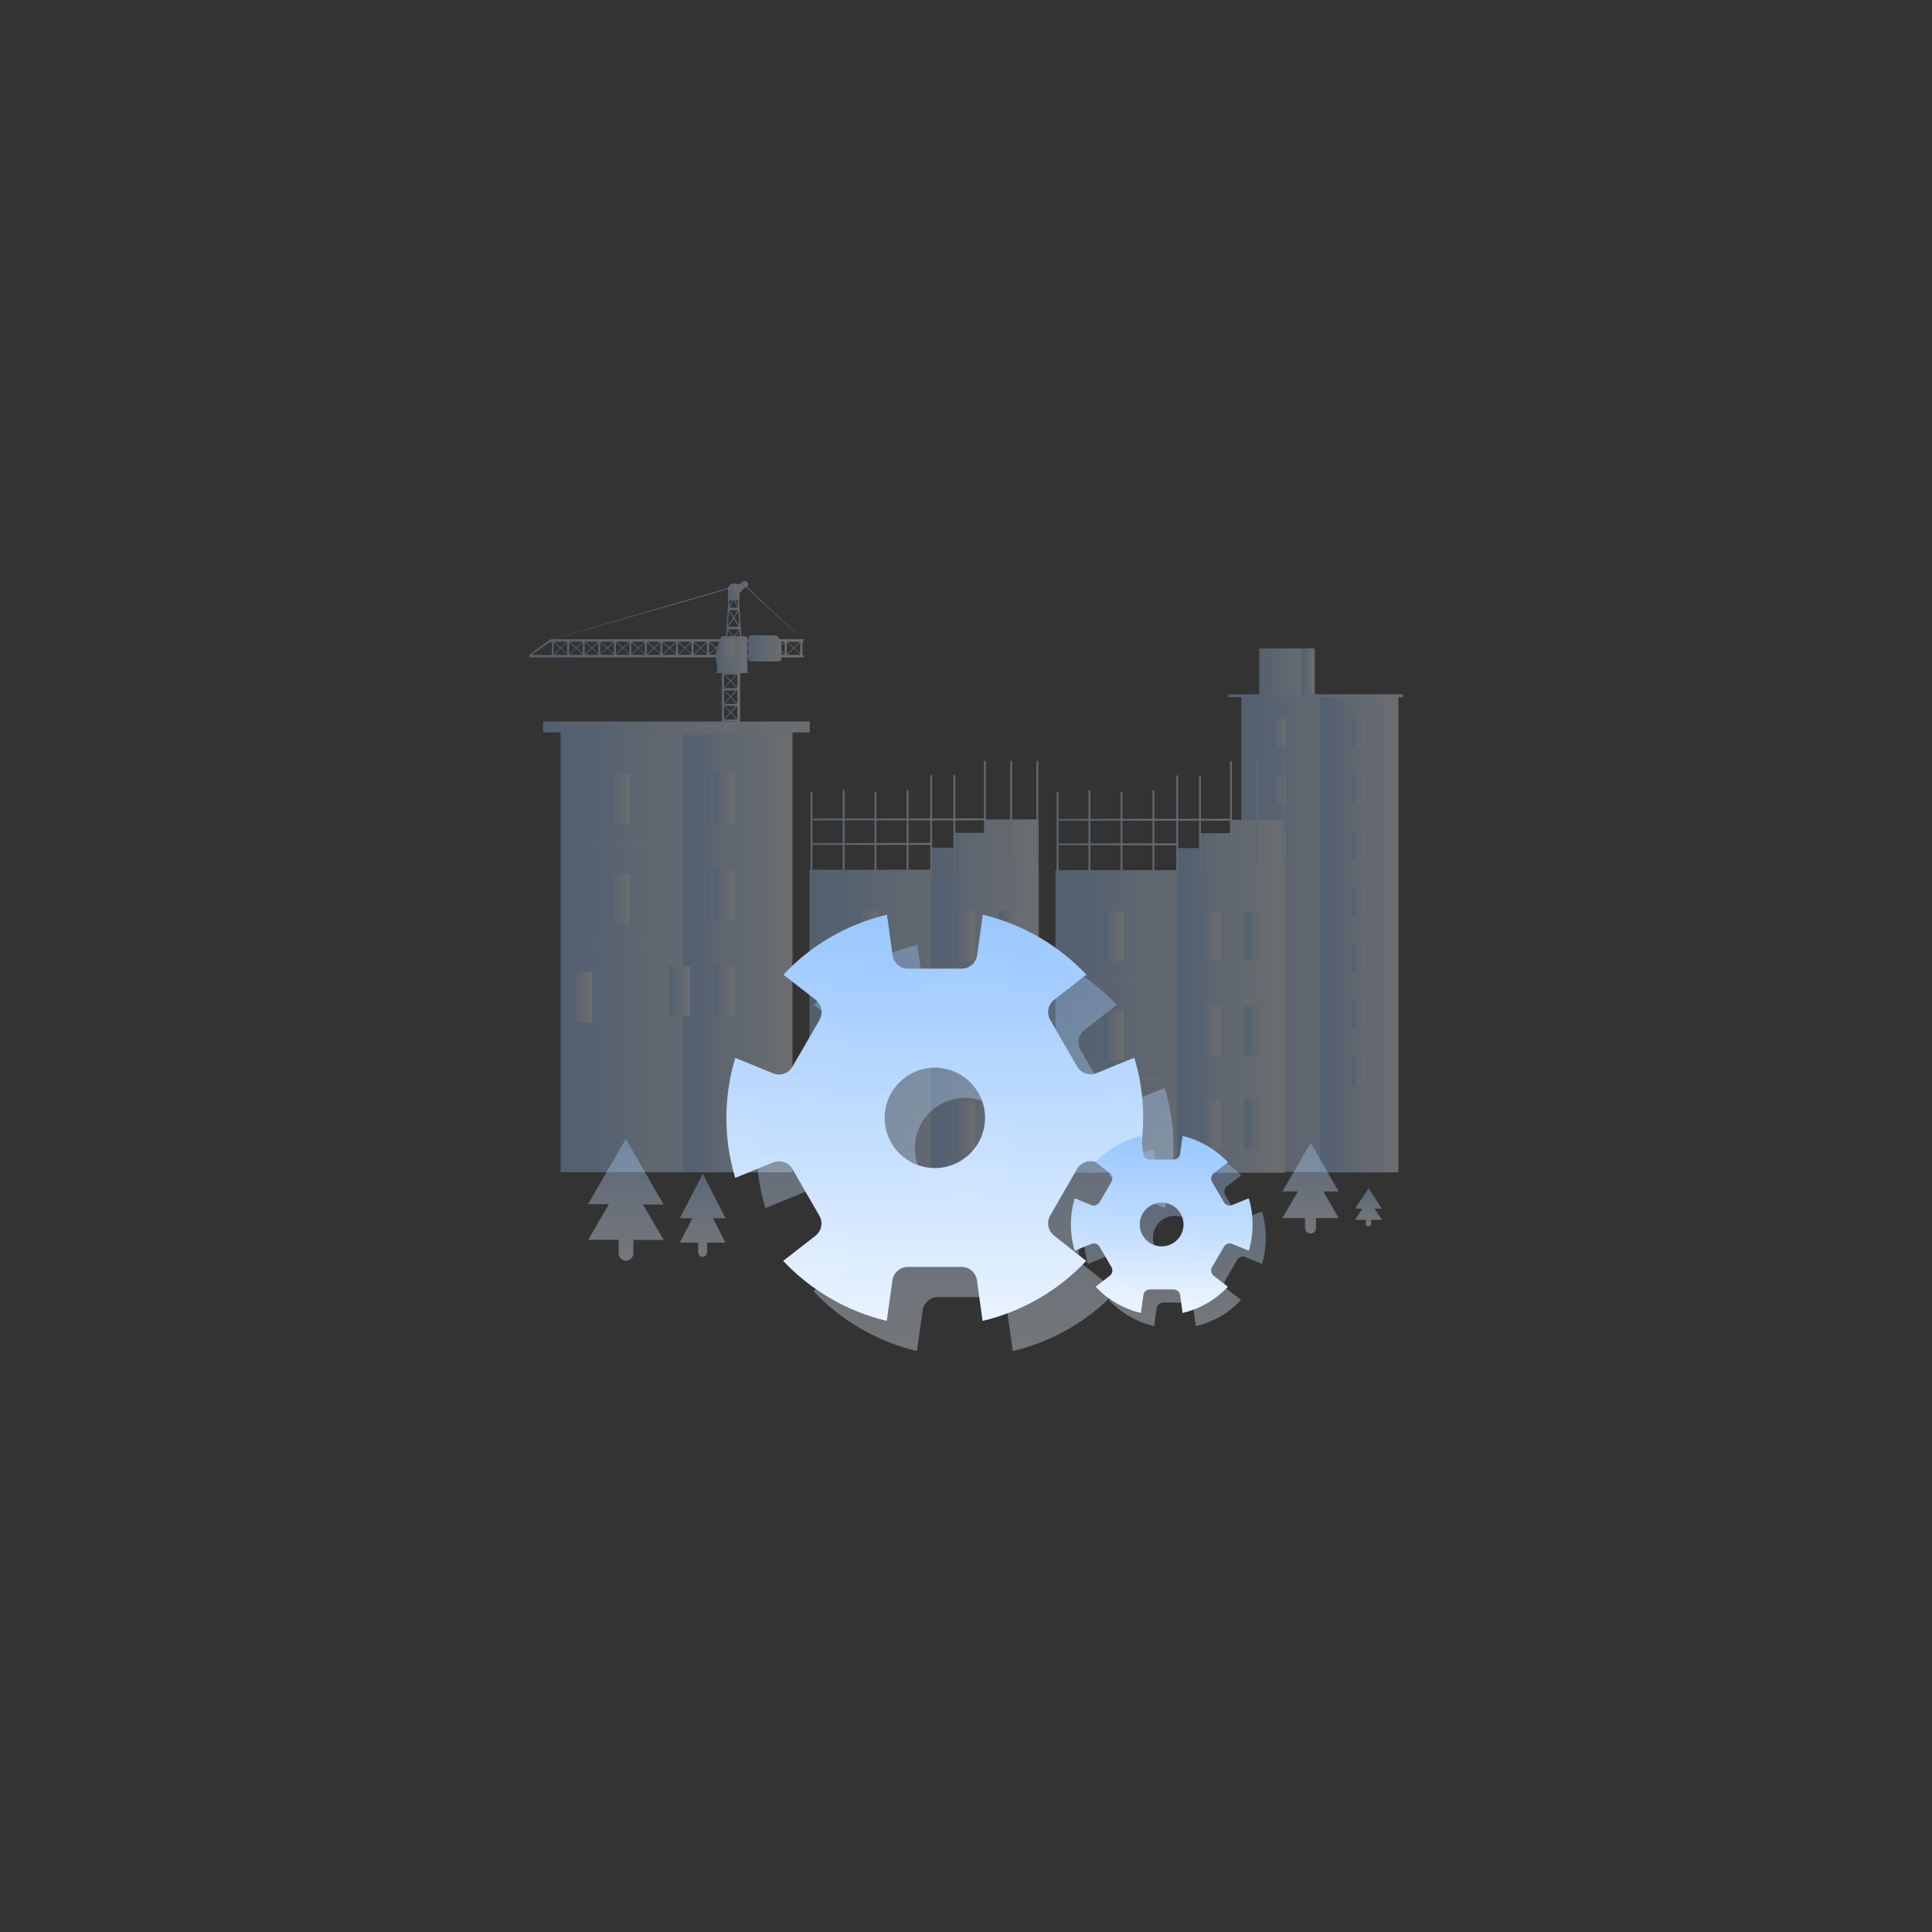 <svg xml:space="preserve" style="enable-background:new 0 0 1024 1024;" viewBox="0 0 1024 1024" y="0px" x="0px" xmlns:xlink="http://www.w3.org/1999/xlink" xmlns="http://www.w3.org/2000/svg" id="图层_1" version="1.1">
<rect x="0" y="0" width="1024" height="1024" fill="#333333" stroke="none"/>
<style type="text/css">
	.st0{opacity:0.3;}
	.st1{fill:url(#SVGID_1_);}
	.st2{fill:url(#SVGID_2_);}
	.st3{fill:url(#SVGID_3_);}
	.st4{fill:url(#SVGID_4_);}
	.st5{fill:url(#SVGID_5_);}
	.st6{fill:url(#SVGID_6_);}
	.st7{fill:url(#SVGID_7_);}
	.st8{fill:url(#SVGID_8_);}
	.st9{fill:url(#SVGID_9_);}
	.st10{fill:url(#SVGID_10_);}
	.st11{fill:url(#SVGID_11_);}
	.st12{fill:url(#SVGID_12_);}
	.st13{fill:url(#SVGID_13_);}
	.st14{fill:url(#SVGID_14_);}
	.st15{fill:url(#SVGID_15_);}
	.st16{fill:url(#SVGID_16_);}
	.st17{fill:url(#SVGID_17_);}
	.st18{fill:url(#SVGID_18_);}
	.st19{fill:url(#SVGID_19_);}
	.st20{fill:url(#SVGID_20_);}
	.st21{fill:url(#SVGID_21_);}
	.st22{fill:url(#SVGID_22_);}
	.st23{fill:url(#SVGID_23_);}
	.st24{fill:url(#SVGID_24_);}
	.st25{fill:url(#SVGID_25_);}
	.st26{fill:url(#SVGID_26_);}
	.st27{fill:url(#SVGID_27_);}
	.st28{fill:url(#SVGID_28_);}
	.st29{fill:url(#SVGID_29_);}
	.st30{fill:url(#SVGID_30_);}
	.st31{fill:url(#SVGID_31_);}
	.st32{fill:url(#SVGID_32_);}
	.st33{fill:url(#SVGID_33_);}
	.st34{fill:url(#SVGID_34_);}
	.st35{fill:url(#SVGID_35_);}
	.st36{fill:url(#SVGID_36_);}
	.st37{fill:url(#SVGID_37_);}
	.st38{fill:url(#SVGID_38_);}
	.st39{fill:url(#SVGID_39_);}
	.st40{fill:url(#SVGID_40_);}
	.st41{fill:url(#SVGID_41_);}
	.st42{fill:url(#SVGID_42_);}
	.st43{fill:url(#SVGID_43_);}
	.st44{fill:url(#SVGID_44_);}
	.st45{fill:url(#SVGID_45_);}
	.st46{fill:url(#SVGID_46_);}
	.st47{fill:url(#SVGID_47_);}
	.st48{fill:url(#SVGID_48_);}
	.st49{fill:url(#SVGID_49_);}
	.st50{fill:url(#SVGID_50_);}
	.st51{fill:url(#SVGID_51_);}
	.st52{fill:url(#SVGID_52_);}
	.st53{fill:url(#SVGID_53_);}
	.st54{fill:url(#SVGID_54_);}
	.st55{fill:url(#SVGID_55_);}
	.st56{fill:url(#SVGID_56_);}
	.st57{fill:url(#SVGID_57_);}
	.st58{fill:url(#SVGID_58_);}
	.st59{fill:url(#SVGID_59_);}
	.st60{fill:url(#SVGID_60_);}
	.st61{fill:url(#SVGID_61_);}
	.st62{fill:url(#SVGID_62_);}
	.st63{fill:url(#SVGID_63_);}
	.st64{fill:url(#SVGID_64_);}
	.st65{fill:url(#SVGID_65_);}
	.st66{fill:url(#SVGID_66_);}
	.st67{fill:url(#SVGID_67_);}
	.st68{fill:url(#SVGID_68_);}
	.st69{fill:url(#SVGID_69_);}
	.st70{fill:url(#SVGID_70_);}
	.st71{fill:url(#SVGID_71_);}
	.st72{fill:url(#SVGID_72_);}
	.st73{fill:url(#SVGID_73_);}
	.st74{fill:url(#SVGID_74_);}
	.st75{fill:url(#SVGID_75_);}
	.st76{fill:url(#SVGID_76_);}
	.st77{fill:url(#SVGID_77_);}
	.st78{fill:url(#SVGID_78_);}
	.st79{fill:url(#SVGID_79_);}
	.st80{fill:url(#SVGID_80_);}
	.st81{fill:url(#SVGID_81_);}
	.st82{fill:url(#SVGID_82_);}
	.st83{fill:url(#SVGID_83_);}
	.st84{fill:url(#SVGID_84_);}
	.st85{fill:url(#SVGID_85_);}
	.st86{fill:url(#SVGID_86_);}
	.st87{fill:url(#SVGID_87_);}
	.st88{fill:url(#SVGID_88_);}
	.st89{fill:url(#SVGID_89_);}
	.st90{fill:url(#SVGID_90_);}
	.st91{fill:url(#SVGID_91_);}
	.st92{fill:url(#SVGID_92_);}
	.st93{fill:url(#SVGID_93_);}
	.st94{fill:url(#SVGID_94_);}
	.st95{fill:url(#SVGID_95_);}
	.st96{fill:url(#SVGID_96_);}
	.st97{fill:url(#SVGID_97_);}
	.st98{fill:url(#SVGID_98_);}
	.st99{fill:url(#SVGID_99_);}
	.st100{fill:url(#SVGID_100_);}
	.st101{fill:url(#SVGID_101_);}
	.st102{fill:url(#SVGID_102_);}
	.st103{fill:url(#SVGID_103_);}
	.st104{fill:url(#SVGID_104_);}
	.st105{fill:url(#SVGID_105_);}
	.st106{opacity:0.35;fill:url(#SVGID_106_);enable-background:new    ;}
	.st107{opacity:0.35;fill:url(#SVGID_107_);enable-background:new    ;}
	.st108{opacity:0.35;fill:url(#SVGID_108_);enable-background:new    ;}
	.st109{opacity:0.35;fill:url(#SVGID_109_);enable-background:new    ;}
	.st110{fill:url(#SVGID_110_);}
	.st111{opacity:0.35;fill:url(#SVGID_111_);enable-background:new    ;}
	.st112{fill:url(#SVGID_112_);}
	.st113{opacity:0.35;fill:url(#SVGID_113_);enable-background:new    ;}
</style>
<g>
	<g class="st0">
		
			<linearGradient gradientTransform="matrix(1 0 0 -1 0 1025.008)" y2="579.558" x2="481.55" y1="579.558" x1="480.55" gradientUnits="userSpaceOnUse" id="SVGID_1_">
			<stop style="stop-color:#99C7FF" offset="0"></stop>
			<stop style="stop-color:#C2DDFF" offset="0.38"></stop>
			<stop style="stop-color:#EBF4FF" offset="0.934"></stop>
		</linearGradient>
		<rect height="53.3" width="1" class="st1" y="418.8" x="480.5"></rect>
		
			<linearGradient gradientTransform="matrix(1 0 0 -1 0 1025.008)" y2="578.758" x2="464.55" y1="578.758" x1="463.55" gradientUnits="userSpaceOnUse" id="SVGID_2_">
			<stop style="stop-color:#99C7FF" offset="0"></stop>
			<stop style="stop-color:#C2DDFF" offset="0.38"></stop>
			<stop style="stop-color:#EBF4FF" offset="0.934"></stop>
		</linearGradient>
		<rect height="53.3" width="1" class="st2" y="419.6" x="463.5"></rect>
		
			<linearGradient gradientTransform="matrix(1 0 0 -1 0 1025.008)" y2="579.658" x2="447.65" y1="579.658" x1="446.65" gradientUnits="userSpaceOnUse" id="SVGID_3_">
			<stop style="stop-color:#99C7FF" offset="0"></stop>
			<stop style="stop-color:#C2DDFF" offset="0.38"></stop>
			<stop style="stop-color:#EBF4FF" offset="0.934"></stop>
		</linearGradient>
		<rect height="53.3" width="1" class="st3" y="418.7" x="446.6"></rect>
		
			<linearGradient gradientTransform="matrix(1 0 0 -1 0 1025.008)" y2="578.758" x2="430.65" y1="578.758" x1="429.65" gradientUnits="userSpaceOnUse" id="SVGID_4_">
			<stop style="stop-color:#99C7FF" offset="0"></stop>
			<stop style="stop-color:#C2DDFF" offset="0.38"></stop>
			<stop style="stop-color:#EBF4FF" offset="0.934"></stop>
		</linearGradient>
		<rect height="53.3" width="1" class="st4" y="419.6" x="429.6"></rect>
		
			<linearGradient gradientTransform="matrix(1 0 0 -1 0 1025.008)" y2="483.858" x2="550.5" y1="483.858" x1="429" gradientUnits="userSpaceOnUse" id="SVGID_5_">
			<stop style="stop-color:#99C7FF" offset="0"></stop>
			<stop style="stop-color:#C2DDFF" offset="0.38"></stop>
			<stop style="stop-color:#EBF4FF" offset="0.934"></stop>
		</linearGradient>
		<rect height="160.3" width="121.5" class="st5" y="461" x="429"></rect>
		
			<linearGradient gradientTransform="matrix(1 0 0 -1 0 1025.008)" y2="483.858" x2="550.6" y1="483.858" x1="493.6" gradientUnits="userSpaceOnUse" id="SVGID_6_">
			<stop style="stop-color:#99C7FF" offset="0"></stop>
			<stop style="stop-color:#C2DDFF" offset="0.38"></stop>
			<stop style="stop-color:#EBF4FF" offset="0.934"></stop>
		</linearGradient>
		<rect height="160.3" width="57" class="st6" y="461" x="493.6"></rect>
		
			<linearGradient gradientTransform="matrix(1 0 0 -1 0 1025.008)" y2="529.058" x2="465.45" y1="529.058" x1="454.55" gradientUnits="userSpaceOnUse" id="SVGID_7_">
			<stop style="stop-color:#99C7FF" offset="0"></stop>
			<stop style="stop-color:#C2DDFF" offset="0.38"></stop>
			<stop style="stop-color:#EBF4FF" offset="0.934"></stop>
		</linearGradient>
		<rect height="26.5" width="10.9" class="st7" y="482.7" x="454.5"></rect>
		
			<linearGradient gradientTransform="matrix(1 0 0 -1 0 1025.008)" y2="425.158" x2="465.45" y1="425.158" x1="454.55" gradientUnits="userSpaceOnUse" id="SVGID_8_">
			<stop style="stop-color:#99C7FF" offset="0"></stop>
			<stop style="stop-color:#C2DDFF" offset="0.38"></stop>
			<stop style="stop-color:#EBF4FF" offset="0.934"></stop>
		</linearGradient>
		<rect height="26.5" width="10.9" class="st8" y="586.6" x="454.5"></rect>
		
			<linearGradient gradientTransform="matrix(1 0 0 -1 0 1025.008)" y2="505.308" x2="493.6" y1="505.308" x1="429" gradientUnits="userSpaceOnUse" id="SVGID_9_">
			<stop style="stop-color:#99C7FF" offset="0"></stop>
			<stop style="stop-color:#C2DDFF" offset="0.38"></stop>
			<stop style="stop-color:#EBF4FF" offset="0.934"></stop>
		</linearGradient>
		<path d="M493.6,519.7c0,0.3-14.5,0.5-32.3,0.5S429,520,429,519.7s14.4-0.5,32.3-0.5S493.6,519.4,493.6,519.7z" class="st9"></path>
		
			<linearGradient gradientTransform="matrix(1 0 0 -1 0 1025.008)" y2="476.658" x2="465.45" y1="476.658" x1="454.55" gradientUnits="userSpaceOnUse" id="SVGID_10_">
			<stop style="stop-color:#99C7FF" offset="0"></stop>
			<stop style="stop-color:#C2DDFF" offset="0.38"></stop>
			<stop style="stop-color:#EBF4FF" offset="0.934"></stop>
		</linearGradient>
		<rect height="26.5" width="10.9" class="st10" y="535.1" x="454.5"></rect>
		
			<linearGradient gradientTransform="matrix(1 0 0 -1 0 1025.008)" y2="453.008" x2="493.6" y1="453.008" x1="429" gradientUnits="userSpaceOnUse" id="SVGID_11_">
			<stop style="stop-color:#99C7FF" offset="0"></stop>
			<stop style="stop-color:#C2DDFF" offset="0.38"></stop>
			<stop style="stop-color:#EBF4FF" offset="0.934"></stop>
		</linearGradient>
		<path d="M493.6,572c0,0.3-14.5,0.5-32.3,0.5S429,572.2,429,572s14.4-0.5,32.3-0.5S493.6,571.7,493.6,572z" class="st11"></path>
		
			<linearGradient gradientTransform="matrix(1 0 0 -1 0 1025.008)" y2="529.058" x2="516.65" y1="529.058" x1="505.75" gradientUnits="userSpaceOnUse" id="SVGID_12_">
			<stop style="stop-color:#99C7FF" offset="0"></stop>
			<stop style="stop-color:#C2DDFF" offset="0.38"></stop>
			<stop style="stop-color:#EBF4FF" offset="0.934"></stop>
		</linearGradient>
		<rect height="26.5" width="10.9" class="st12" y="482.7" x="505.8"></rect>
		
			<linearGradient gradientTransform="matrix(1 0 0 -1 0 1025.008)" y2="529.058" x2="540.25" y1="529.058" x1="529.35" gradientUnits="userSpaceOnUse" id="SVGID_13_">
			<stop style="stop-color:#99C7FF" offset="0"></stop>
			<stop style="stop-color:#C2DDFF" offset="0.38"></stop>
			<stop style="stop-color:#EBF4FF" offset="0.934"></stop>
		</linearGradient>
		<rect height="26.5" width="10.9" class="st13" y="482.7" x="529.4"></rect>
		
			<linearGradient gradientTransform="matrix(1 0 0 -1 0 1025.008)" y2="478.658" x2="516.65" y1="478.658" x1="505.75" gradientUnits="userSpaceOnUse" id="SVGID_14_">
			<stop style="stop-color:#99C7FF" offset="0"></stop>
			<stop style="stop-color:#C2DDFF" offset="0.38"></stop>
			<stop style="stop-color:#EBF4FF" offset="0.934"></stop>
		</linearGradient>
		<rect height="26.5" width="10.9" class="st14" y="533.1" x="505.8"></rect>
		
			<linearGradient gradientTransform="matrix(1 0 0 -1 0 1025.008)" y2="478.658" x2="540.25" y1="478.658" x1="529.35" gradientUnits="userSpaceOnUse" id="SVGID_15_">
			<stop style="stop-color:#99C7FF" offset="0"></stop>
			<stop style="stop-color:#C2DDFF" offset="0.38"></stop>
			<stop style="stop-color:#EBF4FF" offset="0.934"></stop>
		</linearGradient>
		<rect height="26.5" width="10.9" class="st15" y="533.1" x="529.4"></rect>
		
			<linearGradient gradientTransform="matrix(1 0 0 -1 0 1025.008)" y2="428.258" x2="516.65" y1="428.258" x1="505.75" gradientUnits="userSpaceOnUse" id="SVGID_16_">
			<stop style="stop-color:#99C7FF" offset="0"></stop>
			<stop style="stop-color:#C2DDFF" offset="0.38"></stop>
			<stop style="stop-color:#EBF4FF" offset="0.934"></stop>
		</linearGradient>
		<rect height="26.5" width="10.9" class="st16" y="583.5" x="505.8"></rect>
		
			<linearGradient gradientTransform="matrix(1 0 0 -1 0 1025.008)" y2="428.258" x2="540.25" y1="428.258" x1="529.35" gradientUnits="userSpaceOnUse" id="SVGID_17_">
			<stop style="stop-color:#99C7FF" offset="0"></stop>
			<stop style="stop-color:#C2DDFF" offset="0.38"></stop>
			<stop style="stop-color:#EBF4FF" offset="0.934"></stop>
		</linearGradient>
		<rect height="26.5" width="10.9" class="st17" y="583.5" x="529.4"></rect>
		
			<linearGradient gradientTransform="matrix(1 0 0 -1 0 1025.008)" y2="575.958" x2="550.5" y1="575.958" x1="493.6" gradientUnits="userSpaceOnUse" id="SVGID_18_">
			<stop style="stop-color:#99C7FF" offset="0"></stop>
			<stop style="stop-color:#C2DDFF" offset="0.38"></stop>
			<stop style="stop-color:#EBF4FF" offset="0.934"></stop>
		</linearGradient>
		<polygon points="493.6,463.8 493.6,449.3 505.8,449.3 505.8,441.4 522,441.4 522,434.3 550.5,434.3 550.5,462.6" class="st18"></polygon>
		
			<linearGradient gradientTransform="matrix(1 0 0 -1 0 1025.008)" y2="587.558" x2="494.05" y1="587.558" x1="493.05" gradientUnits="userSpaceOnUse" id="SVGID_19_">
			<stop style="stop-color:#99C7FF" offset="0"></stop>
			<stop style="stop-color:#C2DDFF" offset="0.38"></stop>
			<stop style="stop-color:#EBF4FF" offset="0.934"></stop>
		</linearGradient>
		<rect height="53.3" width="1" class="st19" y="410.8" x="493"></rect>
		
			<linearGradient gradientTransform="matrix(1 0 0 -1 0 1025.008)" y2="587.558" x2="506.25" y1="587.558" x1="505.25" gradientUnits="userSpaceOnUse" id="SVGID_20_">
			<stop style="stop-color:#99C7FF" offset="0"></stop>
			<stop style="stop-color:#C2DDFF" offset="0.38"></stop>
			<stop style="stop-color:#EBF4FF" offset="0.934"></stop>
		</linearGradient>
		<rect height="53.3" width="1" class="st20" y="410.8" x="505.3"></rect>
		
			<linearGradient gradientTransform="matrix(1 0 0 -1 0 1025.008)" y2="595.058" x2="522.55" y1="595.058" x1="521.55" gradientUnits="userSpaceOnUse" id="SVGID_21_">
			<stop style="stop-color:#99C7FF" offset="0"></stop>
			<stop style="stop-color:#C2DDFF" offset="0.38"></stop>
			<stop style="stop-color:#EBF4FF" offset="0.934"></stop>
		</linearGradient>
		<rect height="53.3" width="1" class="st21" y="403.3" x="521.5"></rect>
		
			<linearGradient gradientTransform="matrix(1 0 0 -1 0 1025.008)" y2="595.058" x2="550.25" y1="595.058" x1="549.25" gradientUnits="userSpaceOnUse" id="SVGID_22_">
			<stop style="stop-color:#99C7FF" offset="0"></stop>
			<stop style="stop-color:#C2DDFF" offset="0.38"></stop>
			<stop style="stop-color:#EBF4FF" offset="0.934"></stop>
		</linearGradient>
		<rect height="53.3" width="1" class="st22" y="403.3" x="549.3"></rect>
		
			<linearGradient gradientTransform="matrix(1 0 0 -1 0 1025.008)" y2="595.058" x2="536.35" y1="595.058" x1="535.35" gradientUnits="userSpaceOnUse" id="SVGID_23_">
			<stop style="stop-color:#99C7FF" offset="0"></stop>
			<stop style="stop-color:#C2DDFF" offset="0.38"></stop>
			<stop style="stop-color:#EBF4FF" offset="0.934"></stop>
		</linearGradient>
		<rect height="53.3" width="1" class="st23" y="403.3" x="535.4"></rect>
		
			<linearGradient gradientTransform="matrix(1 0 0 -1 0 1025.008)" y2="577.708" x2="493.5" y1="577.708" x1="430.6" gradientUnits="userSpaceOnUse" id="SVGID_24_">
			<stop style="stop-color:#99C7FF" offset="0"></stop>
			<stop style="stop-color:#C2DDFF" offset="0.38"></stop>
			<stop style="stop-color:#EBF4FF" offset="0.934"></stop>
		</linearGradient>
		<rect height="1" width="62.9" class="st24" y="446.8" x="430.6"></rect>
		
			<linearGradient gradientTransform="matrix(1 0 0 -1 0 1025.008)" y2="590.708" x2="522.2" y1="590.708" x1="430.8" gradientUnits="userSpaceOnUse" id="SVGID_25_">
			<stop style="stop-color:#99C7FF" offset="0"></stop>
			<stop style="stop-color:#C2DDFF" offset="0.38"></stop>
			<stop style="stop-color:#EBF4FF" offset="0.934"></stop>
		</linearGradient>
		<rect height="1" width="91.4" class="st25" y="433.8" x="430.8"></rect>
		
			<linearGradient gradientTransform="matrix(1 0 0 -1 0 1025.008)" y2="701.758" x2="396.36" y1="701.758" x1="384.65" gradientUnits="userSpaceOnUse" id="SVGID_26_">
			<stop style="stop-color:#99C7FF" offset="0"></stop>
			<stop style="stop-color:#C2DDFF" offset="0.38"></stop>
			<stop style="stop-color:#EBF4FF" offset="0.934"></stop>
		</linearGradient>
		<path d="M384.7,338.5h0.7l0.3-4.5l2.9,3.7l-0.6,0.8h0.6l0.3-0.4l0.3,0.4h0.6l-0.6-0.8l2.8-3.7l0.3,4.5h0.7l-1.3-20.4
			h0.1h0.1c0.1,0,0.1-0.1,0.1-0.2v-0.2l0,0v-3.2l2.5-3c0.9,0.1,1.8-0.6,1.9-1.6c0.1-0.9-0.6-1.8-1.6-1.9c-0.4,0-0.7,0.1-1.1,0.3
			c-0.3,0.2-0.6,0.5-0.7,0.9l-2.4,0.5c-1.4-0.9-3.4-0.5-4.3,0.9c-0.3,0.5-0.5,1.1-0.5,1.7v5.4l0,0v0.2c0,0.1,0.1,0.2,0.2,0.2l0,0
			L384.7,338.5z M389,318.1l2,4h-4.2l1.9-4H389z M386.5,321.8l0.2-3.7h1.5L386.5,321.8z M391,318.1l0.2,3.4l-1.6-3.4H391L391,318.1z
			 M391.9,331.7l-2.7-4.3l2.2-3.6L391.9,331.7z M388.9,327l-2.3-3.6h4.5L388.9,327z M388.6,327.4l-2.8,4.5l0.5-8L388.6,327.4z
			 M391.6,332.2h-5.4l2.7-4.3L391.6,332.2z M388.9,337.4l-3-3.9h6L388.9,337.4z" class="st26"></path>
		
			<linearGradient gradientTransform="matrix(1 0 0 -1 0 1025.008)" y2="622.308" x2="392.25" y1="622.308" x1="382.45" gradientUnits="userSpaceOnUse" id="SVGID_27_">
			<stop style="stop-color:#99C7FF" offset="0"></stop>
			<stop style="stop-color:#C2DDFF" offset="0.38"></stop>
			<stop style="stop-color:#EBF4FF" offset="0.934"></stop>
		</linearGradient>
		<path d="M382.5,351.7v105.6h1.4v-0.9h7v0.9h1.4V351.7h-1.4v4.4l-3.4-3.6l3.1-3.4h0.5v-1h-7.7v1h0.4l3.2,3.4l-3.1,3.5
			v-4.3L382.5,351.7L382.5,351.7z M390.8,440v7l-3.4-3.6l3.1-3.4H390.8z M387.2,443.1l-3-3.2h5.8L387.2,443.1z M384.1,438.9l3.1-3.5
			l3.3,3.5H384.1z M387.5,435.2l3.1-3.4h0.2v7L387.5,435.2z M387.2,434.9l-3-3.2h5.8L387.2,434.9z M384.1,430.7l3.1-3.5l3.3,3.5
			H384.1z M387.5,426.9l3.1-3.4h0.2v7L387.5,426.9z M387.2,426.6l-2.9-3.1h5.8L387.2,426.6z M384.1,422.5l3.1-3.5l3.3,3.5H384.1z
			 M387.5,418.7l3.1-3.4h0.2v7L387.5,418.7z M387.2,418.5l-3-3.2h5.8L387.2,418.5z M384.1,414.3l3.1-3.5l3.3,3.5H384.1z
			 M387.5,410.5l3.1-3.4h0.2v7L387.5,410.5z M387.2,410.2l-3-3.2h5.8L387.2,410.2z M384.1,406l3.1-3.5l3.3,3.5H384.1z M387.5,402.3
			l3.1-3.4h0.2v7L387.5,402.3z M387.2,402l-3-3.2h5.8L387.2,402z M384.1,397.8l3.1-3.5l3.3,3.5H384.1z M387.5,394l3.1-3.4h0.2v7
			L387.5,394z M387.2,393.8l-2.9-3.3h5.8L387.2,393.8z M384.1,389.6l3.1-3.5l3.3,3.5H384.1z M387.5,385.8l3.1-3.4h0.2v7L387.5,385.8
			z M387.2,385.5l-3-3.2h5.8L387.2,385.5z M384.1,381.3l3.1-3.5l3.3,3.5H384.1z M387.5,377.6l3.1-3.4h0.2v7L387.5,377.6z
			 M387.2,377.3l-3-3.2h5.8L387.2,377.3z M384.1,373.1l3.1-3.5l3.3,3.5H384.1z M387.5,369.3l3.1-3.4h0.2v7L387.5,369.3z
			 M387.2,369.1l-3-3.2h5.8L387.2,369.1z M384.1,447.2l3.1-3.5l3.3,3.5H384.1z M383.8,446.9v-6.8l3.1,3.4L383.8,446.9z M383.8,438.7
			v-6.8l3.1,3.4L383.8,438.7z M383.8,430.4v-6.8l3.1,3.4L383.8,430.4z M383.8,422.2v-6.8l3.1,3.4L383.8,422.2z M383.8,414v-6.8
			l3.1,3.4L383.8,414z M383.8,405.7v-6.8l3.1,3.4L383.8,405.7z M383.8,397.5v-6.8l3.1,3.4L383.8,397.5z M383.8,389.3v-6.9l3.1,3.4
			L383.8,389.3z M383.8,381v-6.8l3.1,3.4L383.8,381z M383.8,372.8V366l3.1,3.4L383.8,372.8z M387.2,361.2l3.4,3.6h-6.7L387.2,361.2z
			 M383.8,364.4v-6.8l3.1,3.4L383.8,364.4z M387.5,360.9l3.1-3.4h0.2v7L387.5,360.9z M390.8,455.3l-3.4-3.6l3.1-3.4h0.2L390.8,455.3
			L390.8,455.3z M387.2,451.4l-3-3.2h5.8L387.2,451.4z M387,451.7l-3.1,3.4v-6.8L387,451.7z M384.3,357.5h5.8l-2.9,3.2L384.3,357.5z
			 M390.5,455.4h-6.4l3.1-3.5L390.5,455.4z M387.3,352.3l-3-3.2h5.8L387.3,352.3z M387.3,352.9l3.4,3.6H384L387.3,352.9z" class="st27"></path>
		
			<linearGradient gradientTransform="matrix(1 0 0 -1 0 1025.008)" y2="681.408" x2="425.9" y1="681.408" x1="280.4" gradientUnits="userSpaceOnUse" id="SVGID_28_">
			<stop style="stop-color:#99C7FF" offset="0"></stop>
			<stop style="stop-color:#C2DDFF" offset="0.38"></stop>
			<stop style="stop-color:#EBF4FF" offset="0.934"></stop>
		</linearGradient>
		<path d="M280.4,347.5L280.4,347.5c0,0.5,0.4,0.9,0.8,0.9h144.7v-1.3h-0.6v-7h0.6v-1.3H292.6c-0.6,0-1.2,0.2-1.7,0.6
			l-10.2,7.5C280.5,347,280.4,347.2,280.4,347.5z M293.7,340.1h6.8l-3.3,3.1L293.7,340.1z M296.9,343.5l-3.5,3.3v-6.4L296.9,343.5z
			 M300.6,346.4l-3.2-2.9l3.2-3V346.4z M302,340.1h6.8l-3.3,3.1L302,340.1z M305.2,343.5l-3.5,3.3v-6.4L305.2,343.5z M308.9,346.4
			l-3.2-2.9l3.2-3V346.4z M310.2,340.1h6.8l-3.3,3.1L310.2,340.1z M313.4,343.5l-3.5,3.3v-6.4L313.4,343.5z M317.1,346.4l-3.2-2.9
			l3.2-3V346.4z M318.4,340.1h6.9l-3.4,3.1L318.4,340.1z M321.6,343.5l-3.5,3.3v-6.4L321.6,343.5z M325.4,346.4l-3.2-2.9l3.2-3
			V346.4z M326.7,340.1h6.8l-3.4,3.1L326.7,340.1z M329.9,343.5l-3.5,3.3v-6.4L329.9,343.5z M333.6,346.4l-3.2-2.9l3.2-3V346.4z
			 M334.9,340.1h6.8l-3.3,3.1L334.9,340.1z M338.1,343.5l-3.5,3.3v-6.4L338.1,343.5z M341.8,346.4l-3.2-2.9l3.2-3V346.4z
			 M343.2,340.1h6.8l-3.4,3.1L343.2,340.1z M346.3,343.5l-3.5,3.3v-6.4L346.3,343.5z M350,346.4l-3.1-2.9l3.2-3L350,346.4z
			 M351.4,340.1h6.8l-3.4,3.1L351.4,340.1z M354.5,343.5l-3.5,3.3v-6.4L354.5,343.5z M358.3,346.4l-3.1-2.9l3.2-3L358.3,346.4z
			 M359.3,340.4l3.5,3.2l-3.4,3.2L359.3,340.4z M358.3,347.1h-7l3.6-3.4l3.4,3.1V347.1z M350,347.1h-7l3.6-3.4l3.4,3.1V347.1z
			 M341.8,347.1h-7l3.6-3.4l3.4,3.1V347.1z M333.6,347.1h-7l3.6-3.4l3.4,3.1V347.1z M325.3,347.1h-7l3.6-3.4l3.4,3.1V347.1z
			 M317.1,347.1h-7l3.6-3.4l3.4,3.1V347.1z M308.8,347.1h-7l3.6-3.4l3.4,3.1V347.1z M300.6,347.1h-7l3.6-3.4l3.4,3.1V347.1z
			 M359.9,340.1h6.5l-3.4,3.1l-3.4-3.1H359.9z M424.1,346.4l-3.1-2.9l3.2-3L424.1,346.4z M420.7,343.3l-3.4-3.1h6.8L420.7,343.3z
			 M367.8,340.1h6.8l-3.3,3.1L367.8,340.1z M371,343.5l-3.5,3.3v-6.4L371,343.5z M374.7,346.4l-3.1-2.9l3.2-3L374.7,346.4z
			 M376.1,340.1h6.8l-3.4,3.1L376.1,340.1z M379.3,343.5l-3.5,3.3v-6.4L379.3,343.5z M383,346.4l-3.2-2.9l3.2-3V346.4z M384.4,340.1
			h6.8l-3.4,3.1L384.4,340.1z M387.5,343.5l-3.5,3.3v-6.4L387.5,343.5z M391.2,346.4l-3.2-2.9l3.2-3V346.4z M392.6,340.1h6.8
			l-3.4,3.1L392.6,340.1z M395.8,343.5l-3.5,3.3v-6.4L395.8,343.5z M399.5,346.4l-3.2-2.9l3.2-3V346.4z M400.8,340.1h6.8l-3.3,3.1
			L400.8,340.1z M404,343.5l-3.5,3.3v-6.4L404,343.5z M407.7,346.4l-3.2-2.9l3.2-3V346.4z M409.1,340.1h6.8l-3.4,3.1L409.1,340.1z
			 M412.2,343.5l-3.5,3.3v-6.4L412.2,343.5z M415.9,346.4l-3.2-2.9l3.2-3V346.4z M420.5,343.5l-3.5,3.3v-6.4L420.5,343.5z
			 M415.9,347.1h-7l3.6-3.4l3.4,3.1V347.1z M407.7,347.1h-7l3.6-3.4l3.4,3.1V347.1z M399.5,347.1h-7l3.6-3.4l3.4,3.1V347.1z
			 M391.2,347.1h-7l3.6-3.4l3.4,3.1V347.1z M383,347.1h-7l3.6-3.4l3.4,3.1V347.1z M374.8,347.1h-7l3.6-3.4l3.4,3.1V347.1z
			 M366.5,346.4l-3.2-2.9l3.2-3V346.4z M424.2,347.1h-7l3.6-3.4l3.4,3.1V347.1z M359.9,347.1h-0.4l3.6-3.4l3.4,3.1v0.2L359.9,347.1
			L359.9,347.1z M281.6,347.1l9.3-6.4c0.5-0.3,1-0.5,1.6-0.5v7L281.6,347.1z" class="st28"></path>
		
			<linearGradient gradientTransform="matrix(1 0 0 -1 0 1025.008)" y2="678.058" x2="396.15" y1="678.058" x1="378.95" gradientUnits="userSpaceOnUse" id="SVGID_29_">
			<stop style="stop-color:#99C7FF" offset="0"></stop>
			<stop style="stop-color:#C2DDFF" offset="0.38"></stop>
			<stop style="stop-color:#EBF4FF" offset="0.934"></stop>
		</linearGradient>
		<path d="M396.1,338.6c-0.1,4.5,0.1,18.1,0.1,18.1h-16.4l0.4-2.7c0.1-0.3,0.1-0.6,0-0.8l-1.2-5.9l2.9-9.1
			c0.2-0.6,0.7-1,1.3-1h11.4C395.5,337.2,396.1,337.8,396.1,338.6L396.1,338.6z" class="st29"></path>
		
			<linearGradient gradientTransform="matrix(1 0 0 -1 0 1025.008)" y2="681.508" x2="388.55" y1="681.508" x1="379.95" gradientUnits="userSpaceOnUse" id="SVGID_30_">
			<stop style="stop-color:#99C7FF" offset="0"></stop>
			<stop style="stop-color:#C2DDFF" offset="0.38"></stop>
			<stop style="stop-color:#EBF4FF" offset="0.934"></stop>
		</linearGradient>
		<polygon points="388.6,338.5 388.6,348.5 380.8,348.5 380,347.4 383,338.5" class="st30"></polygon>
		
			<linearGradient gradientTransform="matrix(1 0 0 -1 0 1025.008)" y2="700.908" x2="424.1" y1="700.908" x1="292.6" gradientUnits="userSpaceOnUse" id="SVGID_31_">
			<stop style="stop-color:#99C7FF" offset="0"></stop>
			<stop style="stop-color:#C2DDFF" offset="0.38"></stop>
			<stop style="stop-color:#EBF4FF" offset="0.934"></stop>
		</linearGradient>
		<path d="M292.6,338.8c0.1-0.1,0.2-0.1,0.3-0.1l1.1-0.3l4.1-1.2l15.1-4.4l49.8-14.5l31-8.9h0.1l0.1,0.1l29.9,28.1
			c-0.2-0.1-0.4-0.3-0.6-0.5c-0.4-0.3-0.9-0.8-1.7-1.5c-1.4-1.3-3.6-3.2-6.2-5.7c-5.3-4.9-12.8-11.9-21.8-20.2l0.2,0.1l-31,9
			L313.3,333l-15.1,4.3l-4.1,1.1l-1.1,0.3L292.6,338.8z" class="st31"></path>
		
			<linearGradient gradientTransform="matrix(1 0 0 -1 0 1025.008)" y2="681.358" x2="414.194" y1="681.358" x1="396.55" gradientUnits="userSpaceOnUse" id="SVGID_32_">
			<stop style="stop-color:#99C7FF" offset="0"></stop>
			<stop style="stop-color:#C2DDFF" offset="0.38"></stop>
			<stop style="stop-color:#EBF4FF" offset="0.934"></stop>
		</linearGradient>
		<path d="M410.9,336.8c0.5,0,0.9,0.2,1.3,0.6c0.8,0.9,1.9,2.7,2,2.8s0,6,0,8.8c0,0.9-0.7,1.6-1.6,1.6h-14.4
			c-0.9,0-1.6-0.7-1.6-1.6l0,0v-10.7c0-0.9,0.7-1.6,1.6-1.6l0,0L410.9,336.8z" class="st32"></path>
		
			<linearGradient gradientTransform="matrix(1 0 0 -1 0 1025.008)" y2="712.358" x2="390.95" y1="712.358" x1="386.65" gradientUnits="userSpaceOnUse" id="SVGID_33_">
			<stop style="stop-color:#99C7FF" offset="0"></stop>
			<stop style="stop-color:#C2DDFF" offset="0.38"></stop>
			<stop style="stop-color:#EBF4FF" offset="0.934"></stop>
		</linearGradient>
		<path d="M386.7,312.7c0,1.2,1,2.1,2.2,2.1s2.1-1,2.1-2.2c0-1.2-1-2.1-2.1-2.1C387.6,310.6,386.7,311.5,386.7,312.7
			L386.7,312.7z" class="st33"></path>
		
			<linearGradient gradientTransform="matrix(1 0 0 -1 0 1025.008)" y2="715.108" x2="395.75" y1="715.108" x1="393.35" gradientUnits="userSpaceOnUse" id="SVGID_34_">
			<stop style="stop-color:#99C7FF" offset="0"></stop>
			<stop style="stop-color:#C2DDFF" offset="0.38"></stop>
			<stop style="stop-color:#EBF4FF" offset="0.934"></stop>
		</linearGradient>
		<circle r="1.2" cy="309.9" cx="394.6" class="st34"></circle>
		
			<linearGradient gradientTransform="matrix(1 0 0 -1 0 1025.008)" y2="530.208" x2="741.1" y1="530.208" x1="657.9" gradientUnits="userSpaceOnUse" id="SVGID_35_">
			<stop style="stop-color:#99C7FF" offset="0"></stop>
			<stop style="stop-color:#C2DDFF" offset="0.38"></stop>
			<stop style="stop-color:#EBF4FF" offset="0.934"></stop>
		</linearGradient>
		<rect height="252.6" width="83.2" class="st35" y="368.5" x="657.9"></rect>
		
			<linearGradient gradientTransform="matrix(1 0 0 -1 0 1025.008)" y2="529.558" x2="741.15" y1="529.558" x1="699.55" gradientUnits="userSpaceOnUse" id="SVGID_36_">
			<stop style="stop-color:#99C7FF" offset="0"></stop>
			<stop style="stop-color:#C2DDFF" offset="0.38"></stop>
			<stop style="stop-color:#EBF4FF" offset="0.934"></stop>
		</linearGradient>
		<rect height="251.9" width="41.6" class="st36" y="369.5" x="699.5"></rect>
		
			<linearGradient gradientTransform="matrix(1 0 0 -1 0 1025.008)" y2="668.358" x2="696.85" y1="668.358" x1="667.45" gradientUnits="userSpaceOnUse" id="SVGID_37_">
			<stop style="stop-color:#99C7FF" offset="0"></stop>
			<stop style="stop-color:#C2DDFF" offset="0.38"></stop>
			<stop style="stop-color:#EBF4FF" offset="0.934"></stop>
		</linearGradient>
		<rect height="25.9" width="29.4" class="st37" y="343.7" x="667.4"></rect>
		
			<linearGradient gradientTransform="matrix(1 0 0 -1 0 1025.008)" y2="668.358" x2="696.85" y1="668.358" x1="689.85" gradientUnits="userSpaceOnUse" id="SVGID_38_">
			<stop style="stop-color:#99C7FF" offset="0"></stop>
			<stop style="stop-color:#C2DDFF" offset="0.38"></stop>
			<stop style="stop-color:#EBF4FF" offset="0.934"></stop>
		</linearGradient>
		<rect height="25.9" width="7" class="st38" y="343.7" x="689.8"></rect>
		
			<linearGradient gradientTransform="matrix(1 0 0 -1 0 1025.008)" y2="656.258" x2="743.6" y1="656.258" x1="651" gradientUnits="userSpaceOnUse" id="SVGID_39_">
			<stop style="stop-color:#99C7FF" offset="0"></stop>
			<stop style="stop-color:#C2DDFF" offset="0.38"></stop>
			<stop style="stop-color:#EBF4FF" offset="0.934"></stop>
		</linearGradient>
		<polyline points="651,369.5 651,368 743.6,368 743.6,369.5" class="st39"></polyline>
		
			<linearGradient gradientTransform="matrix(1 0 0 -1 0 1025.008)" y2="636.758" x2="681.35" y1="636.758" x1="674.35" gradientUnits="userSpaceOnUse" id="SVGID_40_">
			<stop style="stop-color:#99C7FF" offset="0"></stop>
			<stop style="stop-color:#C2DDFF" offset="0.38"></stop>
			<stop style="stop-color:#EBF4FF" offset="0.934"></stop>
		</linearGradient>
		<rect height="14.9" width="7" class="st40" y="380.8" x="674.3"></rect>
		
			<linearGradient gradientTransform="matrix(1 0 0 -1 0 1025.008)" y2="623.508" x2="699.55" y1="623.508" x1="657.95" gradientUnits="userSpaceOnUse" id="SVGID_41_">
			<stop style="stop-color:#99C7FF" offset="0"></stop>
			<stop style="stop-color:#C2DDFF" offset="0.38"></stop>
			<stop style="stop-color:#EBF4FF" offset="0.934"></stop>
		</linearGradient>
		<path d="M699.5,401.5c0,0.2-9.3,0.3-20.8,0.3s-20.8-0.1-20.8-0.3c0-0.2,9.3-0.3,20.8-0.3S699.5,401.4,699.5,401.5z" class="st41"></path>
		
			<linearGradient gradientTransform="matrix(1 0 0 -1 0 1025.008)" y2="636.758" x2="723.35" y1="636.758" x1="716.35" gradientUnits="userSpaceOnUse" id="SVGID_42_">
			<stop style="stop-color:#99C7FF" offset="0"></stop>
			<stop style="stop-color:#C2DDFF" offset="0.38"></stop>
			<stop style="stop-color:#EBF4FF" offset="0.934"></stop>
		</linearGradient>
		<rect height="14.9" width="7" class="st42" y="380.8" x="716.3"></rect>
		
			<linearGradient gradientTransform="matrix(1 0 0 -1 0 1025.008)" y2="623.508" x2="741.55" y1="623.508" x1="699.95" gradientUnits="userSpaceOnUse" id="SVGID_43_">
			<stop style="stop-color:#99C7FF" offset="0"></stop>
			<stop style="stop-color:#C2DDFF" offset="0.38"></stop>
			<stop style="stop-color:#EBF4FF" offset="0.934"></stop>
		</linearGradient>
		<path d="M741.5,401.5c0,0.2-9.3,0.3-20.8,0.3s-20.8-0.1-20.8-0.3c0-0.2,9.3-0.3,20.8-0.3S741.5,401.4,741.5,401.5z" class="st43"></path>
		
			<linearGradient gradientTransform="matrix(1 0 0 -1 0 1025.008)" y2="607.258" x2="723.35" y1="607.258" x1="716.35" gradientUnits="userSpaceOnUse" id="SVGID_44_">
			<stop style="stop-color:#99C7FF" offset="0"></stop>
			<stop style="stop-color:#C2DDFF" offset="0.38"></stop>
			<stop style="stop-color:#EBF4FF" offset="0.934"></stop>
		</linearGradient>
		<rect height="14.9" width="7" class="st44" y="410.3" x="716.3"></rect>
		
			<linearGradient gradientTransform="matrix(1 0 0 -1 0 1025.008)" y2="594.008" x2="741.55" y1="594.008" x1="699.95" gradientUnits="userSpaceOnUse" id="SVGID_45_">
			<stop style="stop-color:#99C7FF" offset="0"></stop>
			<stop style="stop-color:#C2DDFF" offset="0.38"></stop>
			<stop style="stop-color:#EBF4FF" offset="0.934"></stop>
		</linearGradient>
		<path d="M741.5,431c0,0.2-9.3,0.3-20.8,0.3s-20.8-0.1-20.8-0.3c0-0.2,9.3-0.3,20.8-0.3S741.5,430.9,741.5,431z" class="st45"></path>
		
			<linearGradient gradientTransform="matrix(1 0 0 -1 0 1025.008)" y2="576.858" x2="723.35" y1="576.858" x1="716.35" gradientUnits="userSpaceOnUse" id="SVGID_46_">
			<stop style="stop-color:#99C7FF" offset="0"></stop>
			<stop style="stop-color:#C2DDFF" offset="0.38"></stop>
			<stop style="stop-color:#EBF4FF" offset="0.934"></stop>
		</linearGradient>
		<rect height="14.9" width="7" class="st46" y="440.7" x="716.3"></rect>
		
			<linearGradient gradientTransform="matrix(1 0 0 -1 0 1025.008)" y2="563.608" x2="741.55" y1="563.608" x1="699.95" gradientUnits="userSpaceOnUse" id="SVGID_47_">
			<stop style="stop-color:#99C7FF" offset="0"></stop>
			<stop style="stop-color:#C2DDFF" offset="0.38"></stop>
			<stop style="stop-color:#EBF4FF" offset="0.934"></stop>
		</linearGradient>
		<path d="M741.5,461.4c0,0.2-9.3,0.3-20.8,0.3s-20.8-0.1-20.8-0.3c0-0.2,9.3-0.3,20.8-0.3S741.5,461.2,741.5,461.4z" class="st47"></path>
		
			<linearGradient gradientTransform="matrix(1 0 0 -1 0 1025.008)" y2="546.458" x2="723.35" y1="546.458" x1="716.35" gradientUnits="userSpaceOnUse" id="SVGID_48_">
			<stop style="stop-color:#99C7FF" offset="0"></stop>
			<stop style="stop-color:#C2DDFF" offset="0.38"></stop>
			<stop style="stop-color:#EBF4FF" offset="0.934"></stop>
		</linearGradient>
		<rect height="14.9" width="7" class="st48" y="471.1" x="716.3"></rect>
		
			<linearGradient gradientTransform="matrix(1 0 0 -1 0 1025.008)" y2="533.208" x2="741.55" y1="533.208" x1="699.95" gradientUnits="userSpaceOnUse" id="SVGID_49_">
			<stop style="stop-color:#99C7FF" offset="0"></stop>
			<stop style="stop-color:#C2DDFF" offset="0.38"></stop>
			<stop style="stop-color:#EBF4FF" offset="0.934"></stop>
		</linearGradient>
		<path d="M741.5,491.8c0,0.2-9.3,0.3-20.8,0.3s-20.8-0.1-20.8-0.3s9.3-0.3,20.8-0.3S741.5,491.6,741.5,491.8z" class="st49"></path>
		
			<linearGradient gradientTransform="matrix(1 0 0 -1 0 1025.008)" y2="516.958" x2="723.35" y1="516.958" x1="716.35" gradientUnits="userSpaceOnUse" id="SVGID_50_">
			<stop style="stop-color:#99C7FF" offset="0"></stop>
			<stop style="stop-color:#C2DDFF" offset="0.38"></stop>
			<stop style="stop-color:#EBF4FF" offset="0.934"></stop>
		</linearGradient>
		<rect height="14.9" width="7" class="st50" y="500.6" x="716.3"></rect>
		
			<linearGradient gradientTransform="matrix(1 0 0 -1 0 1025.008)" y2="503.708" x2="741.55" y1="503.708" x1="699.95" gradientUnits="userSpaceOnUse" id="SVGID_51_">
			<stop style="stop-color:#99C7FF" offset="0"></stop>
			<stop style="stop-color:#C2DDFF" offset="0.38"></stop>
			<stop style="stop-color:#EBF4FF" offset="0.934"></stop>
		</linearGradient>
		<path d="M741.5,521.3c0,0.2-9.3,0.3-20.8,0.3s-20.8-0.1-20.8-0.3c0-0.2,9.3-0.3,20.8-0.3S741.5,521.1,741.5,521.3z" class="st51"></path>
		
			<linearGradient gradientTransform="matrix(1 0 0 -1 0 1025.008)" y2="487.358" x2="723.35" y1="487.358" x1="716.35" gradientUnits="userSpaceOnUse" id="SVGID_52_">
			<stop style="stop-color:#99C7FF" offset="0"></stop>
			<stop style="stop-color:#C2DDFF" offset="0.38"></stop>
			<stop style="stop-color:#EBF4FF" offset="0.934"></stop>
		</linearGradient>
		<rect height="14.9" width="7" class="st52" y="530.2" x="716.3"></rect>
		
			<linearGradient gradientTransform="matrix(1 0 0 -1 0 1025.008)" y2="457.258" x2="723.35" y1="457.258" x1="716.35" gradientUnits="userSpaceOnUse" id="SVGID_53_">
			<stop style="stop-color:#99C7FF" offset="0"></stop>
			<stop style="stop-color:#C2DDFF" offset="0.38"></stop>
			<stop style="stop-color:#EBF4FF" offset="0.934"></stop>
		</linearGradient>
		<rect height="14.9" width="7" class="st53" y="560.3" x="716.3"></rect>
		
			<linearGradient gradientTransform="matrix(1 0 0 -1 0 1025.008)" y2="474.108" x2="741.55" y1="474.108" x1="699.95" gradientUnits="userSpaceOnUse" id="SVGID_54_">
			<stop style="stop-color:#99C7FF" offset="0"></stop>
			<stop style="stop-color:#C2DDFF" offset="0.38"></stop>
			<stop style="stop-color:#EBF4FF" offset="0.934"></stop>
		</linearGradient>
		<path d="M741.5,550.9c0,0.1-9.3,0.3-20.8,0.3s-20.8-0.1-20.8-0.3c0-0.2,9.3-0.3,20.8-0.3S741.5,550.8,741.5,550.9z" class="st54"></path>
		
			<linearGradient gradientTransform="matrix(1 0 0 -1 0 1025.008)" y2="606.758" x2="681.35" y1="606.758" x1="674.35" gradientUnits="userSpaceOnUse" id="SVGID_55_">
			<stop style="stop-color:#99C7FF" offset="0"></stop>
			<stop style="stop-color:#C2DDFF" offset="0.38"></stop>
			<stop style="stop-color:#EBF4FF" offset="0.934"></stop>
		</linearGradient>
		<rect height="14.9" width="7" class="st55" y="410.8" x="674.3"></rect>
		
			<linearGradient gradientTransform="matrix(1 0 0 -1 0 1025.008)" y2="593.508" x2="699.55" y1="593.508" x1="657.95" gradientUnits="userSpaceOnUse" id="SVGID_56_">
			<stop style="stop-color:#99C7FF" offset="0"></stop>
			<stop style="stop-color:#C2DDFF" offset="0.38"></stop>
			<stop style="stop-color:#EBF4FF" offset="0.934"></stop>
		</linearGradient>
		<path d="M699.5,431.5c0,0.2-9.3,0.3-20.8,0.3s-20.8-0.1-20.8-0.3c0-0.2,9.3-0.3,20.8-0.3S699.5,431.3,699.5,431.5z" class="st56"></path>
		
			<linearGradient gradientTransform="matrix(1 0 0 -1 0 1025.008)" y2="576.858" x2="681.35" y1="576.858" x1="674.35" gradientUnits="userSpaceOnUse" id="SVGID_57_">
			<stop style="stop-color:#99C7FF" offset="0"></stop>
			<stop style="stop-color:#C2DDFF" offset="0.38"></stop>
			<stop style="stop-color:#EBF4FF" offset="0.934"></stop>
		</linearGradient>
		<rect height="14.9" width="7" class="st57" y="440.7" x="674.3"></rect>
		
			<linearGradient gradientTransform="matrix(1 0 0 -1 0 1025.008)" y2="563.608" x2="699.55" y1="563.608" x1="657.95" gradientUnits="userSpaceOnUse" id="SVGID_58_">
			<stop style="stop-color:#99C7FF" offset="0"></stop>
			<stop style="stop-color:#C2DDFF" offset="0.38"></stop>
			<stop style="stop-color:#EBF4FF" offset="0.934"></stop>
		</linearGradient>
		<path d="M699.5,461.4c0,0.2-9.3,0.3-20.8,0.3s-20.8-0.1-20.8-0.3c0-0.2,9.3-0.3,20.8-0.3S699.5,461.3,699.5,461.4z" class="st58"></path>
		
			<linearGradient gradientTransform="matrix(1 0 0 -1 0 1025.008)" y2="546.908" x2="681.35" y1="546.908" x1="674.35" gradientUnits="userSpaceOnUse" id="SVGID_59_">
			<stop style="stop-color:#99C7FF" offset="0"></stop>
			<stop style="stop-color:#C2DDFF" offset="0.38"></stop>
			<stop style="stop-color:#EBF4FF" offset="0.934"></stop>
		</linearGradient>
		<rect height="14.8" width="7" class="st59" y="470.7" x="674.3"></rect>
		
			<linearGradient gradientTransform="matrix(1 0 0 -1 0 1025.008)" y2="533.708" x2="699.55" y1="533.708" x1="657.95" gradientUnits="userSpaceOnUse" id="SVGID_60_">
			<stop style="stop-color:#99C7FF" offset="0"></stop>
			<stop style="stop-color:#C2DDFF" offset="0.38"></stop>
			<stop style="stop-color:#EBF4FF" offset="0.934"></stop>
		</linearGradient>
		<path d="M699.5,491.3c0,0.2-9.3,0.3-20.8,0.3s-20.8-0.1-20.8-0.3s9.3-0.3,20.8-0.3S699.5,491.2,699.5,491.3z" class="st60"></path>
		
			<linearGradient gradientTransform="matrix(1 0 0 -1 0 1025.008)" y2="516.958" x2="681.35" y1="516.958" x1="674.35" gradientUnits="userSpaceOnUse" id="SVGID_61_">
			<stop style="stop-color:#99C7FF" offset="0"></stop>
			<stop style="stop-color:#C2DDFF" offset="0.38"></stop>
			<stop style="stop-color:#EBF4FF" offset="0.934"></stop>
		</linearGradient>
		<rect height="14.9" width="7" class="st61" y="500.6" x="674.3"></rect>
		
			<linearGradient gradientTransform="matrix(1 0 0 -1 0 1025.008)" y2="503.708" x2="699.55" y1="503.708" x1="657.95" gradientUnits="userSpaceOnUse" id="SVGID_62_">
			<stop style="stop-color:#99C7FF" offset="0"></stop>
			<stop style="stop-color:#C2DDFF" offset="0.38"></stop>
			<stop style="stop-color:#EBF4FF" offset="0.934"></stop>
		</linearGradient>
		<path d="M699.5,521.3c0,0.2-9.3,0.3-20.8,0.3s-20.8-0.1-20.8-0.3c0-0.2,9.3-0.3,20.8-0.3S699.5,521.1,699.5,521.3z" class="st62"></path>
		
			<linearGradient gradientTransform="matrix(1 0 0 -1 0 1025.008)" y2="487.058" x2="681.35" y1="487.058" x1="674.35" gradientUnits="userSpaceOnUse" id="SVGID_63_">
			<stop style="stop-color:#99C7FF" offset="0"></stop>
			<stop style="stop-color:#C2DDFF" offset="0.38"></stop>
			<stop style="stop-color:#EBF4FF" offset="0.934"></stop>
		</linearGradient>
		<rect height="14.9" width="7" class="st63" y="530.5" x="674.3"></rect>
		
			<linearGradient gradientTransform="matrix(1 0 0 -1 0 1025.008)" y2="473.808" x2="699.55" y1="473.808" x1="657.95" gradientUnits="userSpaceOnUse" id="SVGID_64_">
			<stop style="stop-color:#99C7FF" offset="0"></stop>
			<stop style="stop-color:#C2DDFF" offset="0.38"></stop>
			<stop style="stop-color:#EBF4FF" offset="0.934"></stop>
		</linearGradient>
		<path d="M699.5,551.2c0,0.1-9.3,0.3-20.8,0.3s-20.8-0.1-20.8-0.3c0-0.2,9.3-0.3,20.8-0.3S699.5,551.1,699.5,551.2z" class="st64"></path>
		
			<linearGradient gradientTransform="matrix(1 0 0 -1 0 1025.008)" y2="457.058" x2="681.35" y1="457.058" x1="674.35" gradientUnits="userSpaceOnUse" id="SVGID_65_">
			<stop style="stop-color:#99C7FF" offset="0"></stop>
			<stop style="stop-color:#C2DDFF" offset="0.38"></stop>
			<stop style="stop-color:#EBF4FF" offset="0.934"></stop>
		</linearGradient>
		<rect height="14.9" width="7" class="st65" y="560.5" x="674.3"></rect>
		
			<linearGradient gradientTransform="matrix(1 0 0 -1 0 1025.008)" y2="520.308" x2="420" y1="520.308" x1="297.1" gradientUnits="userSpaceOnUse" id="SVGID_66_">
			<stop style="stop-color:#99C7FF" offset="0"></stop>
			<stop style="stop-color:#C2DDFF" offset="0.38"></stop>
			<stop style="stop-color:#EBF4FF" offset="0.934"></stop>
		</linearGradient>
		<rect height="233.2" width="122.9" class="st66" y="388.1" x="297.1"></rect>
		
			<linearGradient gradientTransform="matrix(1 0 0 -1 0 1025.008)" y2="520.308" x2="419.9" y1="520.308" x1="362.3" gradientUnits="userSpaceOnUse" id="SVGID_67_">
			<stop style="stop-color:#99C7FF" offset="0"></stop>
			<stop style="stop-color:#C2DDFF" offset="0.38"></stop>
			<stop style="stop-color:#EBF4FF" offset="0.934"></stop>
		</linearGradient>
		<rect height="233.2" width="57.6" class="st67" y="388.1" x="362.3"></rect>
		
			<linearGradient gradientTransform="matrix(1 0 0 -1 0 1025.008)" y2="601.558" x2="333.85" y1="601.558" x1="322.75" gradientUnits="userSpaceOnUse" id="SVGID_68_">
			<stop style="stop-color:#99C7FF" offset="0"></stop>
			<stop style="stop-color:#C2DDFF" offset="0.38"></stop>
			<stop style="stop-color:#EBF4FF" offset="0.934"></stop>
		</linearGradient>
		<rect height="26.9" width="11.1" class="st68" y="410" x="322.8"></rect>
		
			<linearGradient gradientTransform="matrix(1 0 0 -1 0 1025.008)" y2="496.458" x2="313.85" y1="496.458" x1="302.75" gradientUnits="userSpaceOnUse" id="SVGID_69_">
			<stop style="stop-color:#99C7FF" offset="0"></stop>
			<stop style="stop-color:#C2DDFF" offset="0.38"></stop>
			<stop style="stop-color:#EBF4FF" offset="0.934"></stop>
		</linearGradient>
		<rect height="26.9" width="11.1" class="st69" y="515.1" x="302.8"></rect>
		
			<linearGradient gradientTransform="matrix(1 0 0 -1 0 1025.008)" y2="577.608" x2="362.3" y1="577.608" x1="297.1" gradientUnits="userSpaceOnUse" id="SVGID_70_">
			<stop style="stop-color:#99C7FF" offset="0"></stop>
			<stop style="stop-color:#C2DDFF" offset="0.38"></stop>
			<stop style="stop-color:#EBF4FF" offset="0.934"></stop>
		</linearGradient>
		<path d="M362.3,447.4c0,0.2-14.6,0.4-32.6,0.4s-32.6-0.2-32.6-0.4c0-0.2,14.6-0.4,32.6-0.4S362.3,447.1,362.3,447.4z" class="st70"></path>
		
			<linearGradient gradientTransform="matrix(1 0 0 -1 0 1025.008)" y2="548.658" x2="333.85" y1="548.658" x1="322.75" gradientUnits="userSpaceOnUse" id="SVGID_71_">
			<stop style="stop-color:#99C7FF" offset="0"></stop>
			<stop style="stop-color:#C2DDFF" offset="0.38"></stop>
			<stop style="stop-color:#EBF4FF" offset="0.934"></stop>
		</linearGradient>
		<rect height="26.9" width="11.1" class="st71" y="462.9" x="322.8"></rect>
		
			<linearGradient gradientTransform="matrix(1 0 0 -1 0 1025.008)" y2="524.708" x2="362.3" y1="524.708" x1="297.1" gradientUnits="userSpaceOnUse" id="SVGID_72_">
			<stop style="stop-color:#99C7FF" offset="0"></stop>
			<stop style="stop-color:#C2DDFF" offset="0.38"></stop>
			<stop style="stop-color:#EBF4FF" offset="0.934"></stop>
		</linearGradient>
		<path d="M362.3,500.3c0,0.2-14.6,0.4-32.6,0.4s-32.6-0.2-32.6-0.4s14.6-0.4,32.6-0.4S362.3,500.1,362.3,500.3z" class="st72"></path>
		
			<linearGradient gradientTransform="matrix(1 0 0 -1 0 1025.008)" y2="601.558" x2="385.65" y1="601.558" x1="374.55" gradientUnits="userSpaceOnUse" id="SVGID_73_">
			<stop style="stop-color:#99C7FF" offset="0"></stop>
			<stop style="stop-color:#C2DDFF" offset="0.38"></stop>
			<stop style="stop-color:#EBF4FF" offset="0.934"></stop>
		</linearGradient>
		<rect height="26.9" width="11.1" class="st73" y="410" x="374.6"></rect>
		
			<linearGradient gradientTransform="matrix(1 0 0 -1 0 1025.008)" y2="601.558" x2="389.55" y1="601.558" x1="378.45" gradientUnits="userSpaceOnUse" id="SVGID_74_">
			<stop style="stop-color:#99C7FF" offset="0"></stop>
			<stop style="stop-color:#C2DDFF" offset="0.38"></stop>
			<stop style="stop-color:#EBF4FF" offset="0.934"></stop>
		</linearGradient>
		<rect height="26.9" width="11.1" class="st74" y="410" x="378.5"></rect>
		
			<linearGradient gradientTransform="matrix(1 0 0 -1 0 1025.008)" y2="550.658" x2="385.65" y1="550.658" x1="374.55" gradientUnits="userSpaceOnUse" id="SVGID_75_">
			<stop style="stop-color:#99C7FF" offset="0"></stop>
			<stop style="stop-color:#C2DDFF" offset="0.38"></stop>
			<stop style="stop-color:#EBF4FF" offset="0.934"></stop>
		</linearGradient>
		<rect height="26.9" width="11.1" class="st75" y="460.9" x="374.6"></rect>
		
			<linearGradient gradientTransform="matrix(1 0 0 -1 0 1025.008)" y2="550.658" x2="389.55" y1="550.658" x1="378.45" gradientUnits="userSpaceOnUse" id="SVGID_76_">
			<stop style="stop-color:#99C7FF" offset="0"></stop>
			<stop style="stop-color:#C2DDFF" offset="0.38"></stop>
			<stop style="stop-color:#EBF4FF" offset="0.934"></stop>
		</linearGradient>
		<rect height="26.9" width="11.1" class="st76" y="460.9" x="378.5"></rect>
		
			<linearGradient gradientTransform="matrix(1 0 0 -1 0 1025.008)" y2="499.658" x2="365.65" y1="499.658" x1="354.55" gradientUnits="userSpaceOnUse" id="SVGID_77_">
			<stop style="stop-color:#99C7FF" offset="0"></stop>
			<stop style="stop-color:#C2DDFF" offset="0.38"></stop>
			<stop style="stop-color:#EBF4FF" offset="0.934"></stop>
		</linearGradient>
		<rect height="26.9" width="11.1" class="st77" y="511.9" x="354.6"></rect>
		
			<linearGradient gradientTransform="matrix(1 0 0 -1 0 1025.008)" y2="499.658" x2="389.55" y1="499.658" x1="378.45" gradientUnits="userSpaceOnUse" id="SVGID_78_">
			<stop style="stop-color:#99C7FF" offset="0"></stop>
			<stop style="stop-color:#C2DDFF" offset="0.38"></stop>
			<stop style="stop-color:#EBF4FF" offset="0.934"></stop>
		</linearGradient>
		<rect height="26.9" width="11.1" class="st78" y="511.9" x="378.5"></rect>
		
			<linearGradient gradientTransform="matrix(1 0 0 -1 0 1025.008)" y2="639.708" x2="429.2" y1="639.708" x1="287.8" gradientUnits="userSpaceOnUse" id="SVGID_79_">
			<stop style="stop-color:#99C7FF" offset="0"></stop>
			<stop style="stop-color:#C2DDFF" offset="0.38"></stop>
			<stop style="stop-color:#EBF4FF" offset="0.934"></stop>
		</linearGradient>
		<rect height="5.8" width="141.4" class="st79" y="382.4" x="287.8"></rect>
		
			<linearGradient gradientTransform="matrix(1 0 0 -1 0 1025.008)" y2="636.208" x2="420.8" y1="636.208" x1="298.2" gradientUnits="userSpaceOnUse" id="SVGID_80_">
			<stop style="stop-color:#99C7FF" offset="0"></stop>
			<stop style="stop-color:#C2DDFF" offset="0.38"></stop>
			<stop style="stop-color:#EBF4FF" offset="0.934"></stop>
		</linearGradient>
		<path d="M420.8,388.8c0,0.2-27.5,0.4-61.3,0.4s-61.3-0.2-61.3-0.4c0-0.2,27.5-0.4,61.3-0.4S420.8,388.6,420.8,388.8z" class="st80"></path>
		
			<linearGradient gradientTransform="matrix(1 0 0 -1 0 1025.008)" y2="579.358" x2="611.85" y1="579.358" x1="610.85" gradientUnits="userSpaceOnUse" id="SVGID_81_">
			<stop style="stop-color:#99C7FF" offset="0"></stop>
			<stop style="stop-color:#C2DDFF" offset="0.38"></stop>
			<stop style="stop-color:#EBF4FF" offset="0.934"></stop>
		</linearGradient>
		<rect height="53.3" width="1" class="st81" y="419" x="610.8"></rect>
		
			<linearGradient gradientTransform="matrix(1 0 0 -1 0 1025.008)" y2="578.558" x2="594.95" y1="578.558" x1="593.95" gradientUnits="userSpaceOnUse" id="SVGID_82_">
			<stop style="stop-color:#99C7FF" offset="0"></stop>
			<stop style="stop-color:#C2DDFF" offset="0.38"></stop>
			<stop style="stop-color:#EBF4FF" offset="0.934"></stop>
		</linearGradient>
		<rect height="53.3" width="1" class="st82" y="419.8" x="593.9"></rect>
		
			<linearGradient gradientTransform="matrix(1 0 0 -1 0 1025.008)" y2="579.458" x2="577.95" y1="579.458" x1="576.95" gradientUnits="userSpaceOnUse" id="SVGID_83_">
			<stop style="stop-color:#99C7FF" offset="0"></stop>
			<stop style="stop-color:#C2DDFF" offset="0.38"></stop>
			<stop style="stop-color:#EBF4FF" offset="0.934"></stop>
		</linearGradient>
		<rect height="53.3" width="1" class="st83" y="418.9" x="576.9"></rect>
		
			<linearGradient gradientTransform="matrix(1 0 0 -1 0 1025.008)" y2="578.558" x2="561.05" y1="578.558" x1="560.05" gradientUnits="userSpaceOnUse" id="SVGID_84_">
			<stop style="stop-color:#99C7FF" offset="0"></stop>
			<stop style="stop-color:#C2DDFF" offset="0.38"></stop>
			<stop style="stop-color:#EBF4FF" offset="0.934"></stop>
		</linearGradient>
		<rect height="53.3" width="1" class="st84" y="419.8" x="560"></rect>
		
			<linearGradient gradientTransform="matrix(1 0 0 -1 0 1025.008)" y2="483.658" x2="680.9" y1="483.658" x1="559.4" gradientUnits="userSpaceOnUse" id="SVGID_85_">
			<stop style="stop-color:#99C7FF" offset="0"></stop>
			<stop style="stop-color:#C2DDFF" offset="0.38"></stop>
			<stop style="stop-color:#EBF4FF" offset="0.934"></stop>
		</linearGradient>
		<rect height="160.3" width="121.5" class="st85" y="461.2" x="559.4"></rect>
		
			<linearGradient gradientTransform="matrix(1 0 0 -1 0 1025.008)" y2="483.658" x2="680.9" y1="483.658" x1="623.9" gradientUnits="userSpaceOnUse" id="SVGID_86_">
			<stop style="stop-color:#99C7FF" offset="0"></stop>
			<stop style="stop-color:#C2DDFF" offset="0.38"></stop>
			<stop style="stop-color:#EBF4FF" offset="0.934"></stop>
		</linearGradient>
		<rect height="160.3" width="57" class="st86" y="461.2" x="623.9"></rect>
		
			<linearGradient gradientTransform="matrix(1 0 0 -1 0 1025.008)" y2="528.858" x2="595.85" y1="528.858" x1="584.95" gradientUnits="userSpaceOnUse" id="SVGID_87_">
			<stop style="stop-color:#99C7FF" offset="0"></stop>
			<stop style="stop-color:#C2DDFF" offset="0.38"></stop>
			<stop style="stop-color:#EBF4FF" offset="0.934"></stop>
		</linearGradient>
		<rect height="26.5" width="10.9" class="st87" y="482.9" x="584.9"></rect>
		
			<linearGradient gradientTransform="matrix(1 0 0 -1 0 1025.008)" y2="425.958" x2="595.85" y1="425.958" x1="584.95" gradientUnits="userSpaceOnUse" id="SVGID_88_">
			<stop style="stop-color:#99C7FF" offset="0"></stop>
			<stop style="stop-color:#C2DDFF" offset="0.38"></stop>
			<stop style="stop-color:#EBF4FF" offset="0.934"></stop>
		</linearGradient>
		<rect height="26.5" width="10.9" class="st88" y="585.8" x="584.9"></rect>
		
			<linearGradient gradientTransform="matrix(1 0 0 -1 0 1025.008)" y2="505.108" x2="623.9" y1="505.108" x1="559.3" gradientUnits="userSpaceOnUse" id="SVGID_89_">
			<stop style="stop-color:#99C7FF" offset="0"></stop>
			<stop style="stop-color:#C2DDFF" offset="0.38"></stop>
			<stop style="stop-color:#EBF4FF" offset="0.934"></stop>
		</linearGradient>
		<path d="M623.9,519.9c0,0.3-14.4,0.5-32.3,0.5c-17.9,0-32.3-0.2-32.3-0.5s14.5-0.5,32.3-0.5
			C609.4,519.4,623.9,519.5,623.9,519.9z" class="st89"></path>
		
			<linearGradient gradientTransform="matrix(1 0 0 -1 0 1025.008)" y2="476.558" x2="595.85" y1="476.558" x1="584.95" gradientUnits="userSpaceOnUse" id="SVGID_90_">
			<stop style="stop-color:#99C7FF" offset="0"></stop>
			<stop style="stop-color:#C2DDFF" offset="0.38"></stop>
			<stop style="stop-color:#EBF4FF" offset="0.934"></stop>
		</linearGradient>
		<rect height="26.5" width="10.9" class="st90" y="535.2" x="584.9"></rect>
		
			<linearGradient gradientTransform="matrix(1 0 0 -1 0 1025.008)" y2="452.808" x2="623.9" y1="452.808" x1="559.3" gradientUnits="userSpaceOnUse" id="SVGID_91_">
			<stop style="stop-color:#99C7FF" offset="0"></stop>
			<stop style="stop-color:#C2DDFF" offset="0.38"></stop>
			<stop style="stop-color:#EBF4FF" offset="0.934"></stop>
		</linearGradient>
		<path d="M623.9,572.2c0,0.3-14.4,0.5-32.3,0.5c-17.9,0-32.3-0.2-32.3-0.5s14.5-0.5,32.3-0.5
			C609.4,571.7,623.9,571.9,623.9,572.2z" class="st91"></path>
		
			<linearGradient gradientTransform="matrix(1 0 0 -1 0 1025.008)" y2="528.858" x2="646.95" y1="528.858" x1="636.05" gradientUnits="userSpaceOnUse" id="SVGID_92_">
			<stop style="stop-color:#99C7FF" offset="0"></stop>
			<stop style="stop-color:#C2DDFF" offset="0.38"></stop>
			<stop style="stop-color:#EBF4FF" offset="0.934"></stop>
		</linearGradient>
		<rect height="26.5" width="10.9" class="st92" y="482.9" x="636"></rect>
		
			<linearGradient gradientTransform="matrix(1 0 0 -1 0 1025.008)" y2="528.858" x2="670.65" y1="528.858" x1="659.75" gradientUnits="userSpaceOnUse" id="SVGID_93_">
			<stop style="stop-color:#99C7FF" offset="0"></stop>
			<stop style="stop-color:#C2DDFF" offset="0.38"></stop>
			<stop style="stop-color:#EBF4FF" offset="0.934"></stop>
		</linearGradient>
		<rect height="26.5" width="10.9" class="st93" y="482.9" x="659.7"></rect>
		
			<linearGradient gradientTransform="matrix(1 0 0 -1 0 1025.008)" y2="478.458" x2="646.95" y1="478.458" x1="636.05" gradientUnits="userSpaceOnUse" id="SVGID_94_">
			<stop style="stop-color:#99C7FF" offset="0"></stop>
			<stop style="stop-color:#C2DDFF" offset="0.38"></stop>
			<stop style="stop-color:#EBF4FF" offset="0.934"></stop>
		</linearGradient>
		<rect height="26.5" width="10.9" class="st94" y="533.3" x="636"></rect>
		
			<linearGradient gradientTransform="matrix(1 0 0 -1 0 1025.008)" y2="478.458" x2="670.65" y1="478.458" x1="659.75" gradientUnits="userSpaceOnUse" id="SVGID_95_">
			<stop style="stop-color:#99C7FF" offset="0"></stop>
			<stop style="stop-color:#C2DDFF" offset="0.38"></stop>
			<stop style="stop-color:#EBF4FF" offset="0.934"></stop>
		</linearGradient>
		<rect height="26.5" width="10.9" class="st95" y="533.3" x="659.7"></rect>
		
			<linearGradient gradientTransform="matrix(1 0 0 -1 0 1025.008)" y2="429.158" x2="646.95" y1="429.158" x1="636.05" gradientUnits="userSpaceOnUse" id="SVGID_96_">
			<stop style="stop-color:#99C7FF" offset="0"></stop>
			<stop style="stop-color:#C2DDFF" offset="0.38"></stop>
			<stop style="stop-color:#EBF4FF" offset="0.934"></stop>
		</linearGradient>
		<rect height="26.5" width="10.9" class="st96" y="582.6" x="636"></rect>
		
			<linearGradient gradientTransform="matrix(1 0 0 -1 0 1025.008)" y2="429.158" x2="670.65" y1="429.158" x1="659.75" gradientUnits="userSpaceOnUse" id="SVGID_97_">
			<stop style="stop-color:#99C7FF" offset="0"></stop>
			<stop style="stop-color:#C2DDFF" offset="0.38"></stop>
			<stop style="stop-color:#EBF4FF" offset="0.934"></stop>
		</linearGradient>
		<rect height="26.5" width="10.9" class="st97" y="582.6" x="659.7"></rect>
		
			<linearGradient gradientTransform="matrix(1 0 0 -1 0 1025.008)" y2="575.758" x2="680.9" y1="575.758" x1="623.9" gradientUnits="userSpaceOnUse" id="SVGID_98_">
			<stop style="stop-color:#99C7FF" offset="0"></stop>
			<stop style="stop-color:#C2DDFF" offset="0.38"></stop>
			<stop style="stop-color:#EBF4FF" offset="0.934"></stop>
		</linearGradient>
		<polygon points="623.9,464 623.9,449.5 636,449.5 636,441.6 652.4,441.6 652.4,434.5 680.9,434.5 680.9,462.8" class="st98"></polygon>
		
			<linearGradient gradientTransform="matrix(1 0 0 -1 0 1025.008)" y2="587.358" x2="624.45" y1="587.358" x1="623.45" gradientUnits="userSpaceOnUse" id="SVGID_99_">
			<stop style="stop-color:#99C7FF" offset="0"></stop>
			<stop style="stop-color:#C2DDFF" offset="0.38"></stop>
			<stop style="stop-color:#EBF4FF" offset="0.934"></stop>
		</linearGradient>
		<rect height="53.3" width="1" class="st99" y="411" x="623.4"></rect>
		
			<linearGradient gradientTransform="matrix(1 0 0 -1 0 1025.008)" y2="587.358" x2="636.55" y1="587.358" x1="635.55" gradientUnits="userSpaceOnUse" id="SVGID_100_">
			<stop style="stop-color:#99C7FF" offset="0"></stop>
			<stop style="stop-color:#C2DDFF" offset="0.38"></stop>
			<stop style="stop-color:#EBF4FF" offset="0.934"></stop>
		</linearGradient>
		<rect height="53.3" width="1" class="st100" y="411" x="635.5"></rect>
		
			<linearGradient gradientTransform="matrix(1 0 0 -1 0 1025.008)" y2="594.858" x2="652.95" y1="594.858" x1="651.95" gradientUnits="userSpaceOnUse" id="SVGID_101_">
			<stop style="stop-color:#99C7FF" offset="0"></stop>
			<stop style="stop-color:#C2DDFF" offset="0.38"></stop>
			<stop style="stop-color:#EBF4FF" offset="0.934"></stop>
		</linearGradient>
		<rect height="53.3" width="1" class="st101" y="403.5" x="651.9"></rect>
		
			<linearGradient gradientTransform="matrix(1 0 0 -1 0 1025.008)" y2="594.858" x2="680.55" y1="594.858" x1="679.55" gradientUnits="userSpaceOnUse" id="SVGID_102_">
			<stop style="stop-color:#99C7FF" offset="0"></stop>
			<stop style="stop-color:#C2DDFF" offset="0.38"></stop>
			<stop style="stop-color:#EBF4FF" offset="0.934"></stop>
		</linearGradient>
		<rect height="53.3" width="1" class="st102" y="403.5" x="679.5"></rect>
		
			<linearGradient gradientTransform="matrix(1 0 0 -1 0 1025.008)" y2="594.858" x2="666.75" y1="594.858" x1="665.75" gradientUnits="userSpaceOnUse" id="SVGID_103_">
			<stop style="stop-color:#99C7FF" offset="0"></stop>
			<stop style="stop-color:#C2DDFF" offset="0.38"></stop>
			<stop style="stop-color:#EBF4FF" offset="0.934"></stop>
		</linearGradient>
		<rect height="53.3" width="1" class="st103" y="403.5" x="665.7"></rect>
		
			<linearGradient gradientTransform="matrix(1 0 0 -1 0 1025.008)" y2="577.508" x2="624" y1="577.508" x1="561" gradientUnits="userSpaceOnUse" id="SVGID_104_">
			<stop style="stop-color:#99C7FF" offset="0"></stop>
			<stop style="stop-color:#C2DDFF" offset="0.38"></stop>
			<stop style="stop-color:#EBF4FF" offset="0.934"></stop>
		</linearGradient>
		<rect height="1" width="63" class="st104" y="447" x="561"></rect>
		
			<linearGradient gradientTransform="matrix(1 0 0 -1 0 1025.008)" y2="590.508" x2="652.5" y1="590.508" x1="561.1" gradientUnits="userSpaceOnUse" id="SVGID_105_">
			<stop style="stop-color:#99C7FF" offset="0"></stop>
			<stop style="stop-color:#C2DDFF" offset="0.38"></stop>
			<stop style="stop-color:#EBF4FF" offset="0.934"></stop>
		</linearGradient>
		<rect height="1" width="91.4" class="st105" y="434" x="561.1"></rect>
	</g>
	<g>
		
			<linearGradient gradientTransform="matrix(1 0 0 -1 0 1025.008)" y2="356.606" x2="331.75" y1="421.206" x1="331.75" gradientUnits="userSpaceOnUse" id="SVGID_106_">
			<stop style="stop-color:#99C7FF" offset="0"></stop>
			<stop style="stop-color:#C2DDFF" offset="0.38"></stop>
			<stop style="stop-color:#EBF4FF" offset="0.934"></stop>
		</linearGradient>
		<path d="M341.7,640l-0.9-1.6h10.9l-10-17.4l-10-17.4l-10,17.3l-10,17.3h11l-0.9,1.6l-10,17.3h16.1v7.2
			c0,2.2,1.8,3.9,3.9,3.9c2.2,0,3.9-1.8,3.9-3.9v-7.1h16.1L341.7,640z" class="st106"></path>
		
			<linearGradient gradientTransform="matrix(1 0 0 -1 0 1025.008)" y2="358.902" x2="372.4" y1="402.908" x1="372.4" gradientUnits="userSpaceOnUse" id="SVGID_107_">
			<stop style="stop-color:#99C7FF" offset="0"></stop>
			<stop style="stop-color:#C2DDFF" offset="0.38"></stop>
			<stop style="stop-color:#EBF4FF" offset="0.934"></stop>
		</linearGradient>
		<path d="M378.4,646.8l-0.5-1.1h6.6l-6-11.8l-6-11.8l-6.1,11.8l-6.1,11.8h6.6l-0.5,1.1l-6.1,11.8h9.7v4.9
			c0,1.5,1.1,2.7,2.4,2.7c1.3,0,2.4-1.2,2.4-2.7v-4.9h9.7L378.4,646.8z" class="st107"></path>
		
			<linearGradient gradientTransform="matrix(1 0 0 -1 0 1025.008)" y2="371.155" x2="694.6" y1="419.255" x1="694.6" gradientUnits="userSpaceOnUse" id="SVGID_108_">
			<stop style="stop-color:#99C7FF" offset="0"></stop>
			<stop style="stop-color:#C2DDFF" offset="0.38"></stop>
			<stop style="stop-color:#EBF4FF" offset="0.934"></stop>
		</linearGradient>
		<path d="M702.1,632.7l-0.7-1.2h8.1l-7.4-12.9l-7.4-12.9l-7.5,12.9l-7.5,12.9h8.2l-0.7,1.2l-7.5,12.9h12v5.3
			c0,1.6,1.3,2.9,2.9,2.9c1.6,0,2.9-1.3,2.9-2.9v-5.3h12L702.1,632.7z" class="st108"></path>
		
			<linearGradient gradientTransform="matrix(1 0 0 -1 0 1025.008)" y2="375.082" x2="725.3" y1="395.182" x1="725.3" gradientUnits="userSpaceOnUse" id="SVGID_109_">
			<stop style="stop-color:#99C7FF" offset="0"></stop>
			<stop style="stop-color:#C2DDFF" offset="0.38"></stop>
			<stop style="stop-color:#EBF4FF" offset="0.934"></stop>
		</linearGradient>
		<path d="M728.8,641.1l-0.3-0.5h3.9l-3.5-5.4l-3.5-5.4l-3.6,5.4l-3.6,5.4h3.9l-0.3,0.5l-3.6,5.4h5.7v2.2
			c0,0.7,0.6,1.2,1.4,1.2c0.8,0,1.4-0.6,1.4-1.2v-2.2h5.7L728.8,641.1z" class="st109"></path>
	</g>
	<g>
		
			<linearGradient gradientTransform="matrix(1 0 0 -1 0 1025.008)" y2="325.211" x2="495.45" y1="540.208" x1="495.45" gradientUnits="userSpaceOnUse" id="SVGID_110_">
			<stop style="stop-color:#99C7FF" offset="0"></stop>
			<stop style="stop-color:#C2DDFF" offset="0.5"></stop>
			<stop style="stop-color:#EBF4FF" offset="1"></stop>
		</linearGradient>
		<path d="M558.7,654.9c-3.2-2.5-4.1-7-2.1-10.6l14.3-24.8c2-3.5,6.4-5,10.2-3.5l20.1,8.2c3-10.1,4.7-20.7,4.7-31.8
			c0-11-1.6-21.7-4.7-31.8l-20.1,8.2c-1,0.4-2,0.6-3.1,0.6c-2.8,0-5.6-1.5-7.1-4.1l-14.3-24.8c-2-3.5-1.2-8,2.1-10.6l17.1-13.3
			c-14.6-15.5-33.6-26.7-54.9-31.8l-3,21.5c-0.6,4-4,7.1-8.1,7.1h-28.6c-4.1,0-7.5-3-8.1-7.1l-3-21.5c-21.4,5.1-40.4,16.3-54.9,31.8
			l17.1,13.3c3.2,2.5,4.1,7,2.1,10.6L420,565.4c-1.5,2.6-4.2,4.1-7.1,4.1c-1,0-2.1-0.2-3.1-0.6l-20.1-8.2c-3,10.1-4.7,20.7-4.7,31.8
			c0,11,1.6,21.7,4.7,31.8l20.1-8.2c3.8-1.5,8.1-0.1,10.2,3.5l14.3,24.8c2,3.5,1.2,8-2.1,10.6l-17.1,13.3
			c14.6,15.5,33.6,26.7,54.9,31.8l3-21.5c0.6-4,4-7.1,8.1-7.1h28.6c4.1,0,7.5,3,8.1,7.1l3,21.5c21.4-5.1,40.4-16.3,54.9-31.8
			L558.7,654.9z M495.5,619.1c-14.7,0-26.6-11.9-26.6-26.6s11.9-26.6,26.6-26.6s26.6,11.9,26.6,26.6
			C522.1,607.1,510.1,619.1,495.5,619.1z" class="st110"></path>
		
			<linearGradient gradientTransform="matrix(1 0 0 -1 0 1025.008)" y2="309.211" x2="511.5" y1="524.208" x1="511.5" gradientUnits="userSpaceOnUse" id="SVGID_111_">
			<stop style="stop-color:#99C7FF" offset="0"></stop>
			<stop style="stop-color:#C2DDFF" offset="0.5"></stop>
			<stop style="stop-color:#EBF4FF" offset="1"></stop>
		</linearGradient>
		<path d="M574.8,670.9c-3.2-2.5-4.1-7-2.1-10.6l14.3-24.8c2-3.5,6.4-5,10.2-3.5l20.1,8.2c3-10.1,4.7-20.7,4.7-31.8
			c0-11-1.6-21.7-4.7-31.8l-20.1,8.2c-1,0.4-2,0.6-3.1,0.6c-2.8,0-5.6-1.5-7.1-4.1l-14.3-24.8c-2-3.5-1.2-8,2.1-10.6l17.1-13.3
			c-14.6-15.5-33.6-26.7-54.9-31.8l-3,21.5c-0.6,4-4,7.1-8.1,7.1h-28.6c-4.1,0-7.5-3-8.1-7.1l-3-21.5c-21.4,5.1-40.4,16.3-54.9,31.8
			l17.1,13.3c3.2,2.5,4.1,7,2.1,10.6L436,581.4c-1.5,2.6-4.2,4.1-7.1,4.1c-1,0-2.1-0.2-3.1-0.6l-20.1-8.2c-3,10.1-4.7,20.7-4.7,31.8
			c0,11,1.6,21.7,4.7,31.8l20.1-8.2c3.8-1.5,8.1-0.1,10.2,3.5l14.3,24.8c2,3.5,1.2,8-2.1,10.6l-17.1,13.3
			c14.6,15.5,33.6,26.7,54.9,31.8l3-21.5c0.6-4,4-7.1,8.1-7.1h28.6c4.1,0,7.5,3,8.1,7.1l3,21.5c21.4-5.1,40.4-16.3,54.9-31.8
			L574.8,670.9z M511.5,635.1c-14.7,0-26.6-11.9-26.6-26.6s11.9-26.6,26.6-26.6s26.6,11.9,26.6,26.6
			C538.1,623.1,526.2,635.1,511.5,635.1z" class="st111"></path>
	</g>
	<g>
		
			<linearGradient gradientTransform="matrix(1 0 0 -1 0 1025.008)" y2="329.046" x2="615.75" y1="423.049" x1="615.75" gradientUnits="userSpaceOnUse" id="SVGID_112_">
			<stop style="stop-color:#99C7FF" offset="0"></stop>
			<stop style="stop-color:#C2DDFF" offset="0.5"></stop>
			<stop style="stop-color:#EBF4FF" offset="0.934"></stop>
			<stop style="stop-color:#E8F2FF" offset="1"></stop>
		</linearGradient>
		<path d="M643.3,676.2c-1.4-1.1-1.8-3.1-0.9-4.6l6.3-10.8c0.9-1.5,2.8-2.2,4.4-1.5l8.8,3.6c1.3-4.4,2-9.1,2-13.9
			c0-4.8-0.7-9.5-2-13.9l-8.8,3.6c-0.4,0.2-0.9,0.3-1.3,0.3c-1.2,0-2.4-0.7-3.1-1.8l-6.3-10.8c-0.9-1.5-0.5-3.5,0.9-4.6l7.5-5.8
			c-6.4-6.8-14.7-11.7-24-13.9l-1.3,9.4c-0.2,1.8-1.8,3.1-3.5,3.1h-12.5c-1.8,0-3.3-1.3-3.5-3.1l-1.3-9.4c-9.3,2.2-17.6,7.1-24,13.9
			l7.5,5.8c1.4,1.1,1.8,3.1,0.9,4.6l-6.3,10.8c-0.7,1.1-1.9,1.8-3.1,1.8c-0.5,0-0.9-0.1-1.3-0.3l-8.8-3.6c-1.3,4.4-2,9.1-2,13.9
			s0.7,9.5,2,13.9l8.8-3.6c1.7-0.7,3.6,0,4.4,1.5l6.3,10.8c0.9,1.5,0.5,3.5-0.9,4.6l-7.5,5.8c6.4,6.8,14.7,11.7,24,13.9l1.3-9.4
			c0.2-1.8,1.8-3.1,3.5-3.1H622c1.8,0,3.3,1.3,3.5,3.1l1.3,9.4c9.3-2.2,17.6-7.1,24-13.9L643.3,676.2z M615.7,660.6
			c-6.4,0-11.6-5.2-11.6-11.6c0-6.4,5.2-11.6,11.6-11.6s11.6,5.2,11.6,11.6C627.3,655.4,622.1,660.6,615.7,660.6z" class="st112"></path>
		
			<linearGradient gradientTransform="matrix(1 0 0 -1 0 1025.008)" y2="322.049" x2="622.75" y1="416.052" x1="622.75" gradientUnits="userSpaceOnUse" id="SVGID_113_">
			<stop style="stop-color:#99C7FF" offset="0"></stop>
			<stop style="stop-color:#C2DDFF" offset="0.5"></stop>
			<stop style="stop-color:#EBF4FF" offset="0.934"></stop>
			<stop style="stop-color:#E8F2FF" offset="1"></stop>
		</linearGradient>
		<path d="M650.3,683.2c-1.4-1.1-1.8-3.1-0.9-4.6l6.3-10.8c0.9-1.5,2.8-2.2,4.4-1.5l8.8,3.6c1.3-4.4,2-9.1,2-13.9
			c0-4.8-0.7-9.5-2-13.9l-8.8,3.6c-0.4,0.2-0.9,0.3-1.3,0.3c-1.2,0-2.4-0.7-3.1-1.8l-6.3-10.8c-0.9-1.5-0.5-3.5,0.9-4.6l7.5-5.8
			c-6.4-6.8-14.7-11.7-24-13.9l-1.3,9.4c-0.2,1.8-1.8,3.1-3.5,3.1h-12.5c-1.8,0-3.3-1.3-3.5-3.1l-1.3-9.4c-9.3,2.2-17.6,7.1-24,13.9
			l7.5,5.8c1.4,1.1,1.8,3.1,0.9,4.6l-6.3,10.8c-0.7,1.1-1.9,1.8-3.1,1.8c-0.5,0-0.9-0.1-1.3-0.3l-8.8-3.6c-1.3,4.4-2,9.1-2,13.9
			s0.7,9.5,2,13.9l8.8-3.6c1.7-0.7,3.6,0,4.4,1.5l6.3,10.8c0.9,1.5,0.5,3.5-0.9,4.6l-7.5,5.8c6.4,6.8,14.7,11.7,24,13.9l1.3-9.4
			c0.2-1.8,1.8-3.1,3.5-3.1H629c1.8,0,3.3,1.3,3.5,3.1l1.3,9.4c9.3-2.2,17.6-7.1,24-13.9L650.3,683.2z M622.7,667.6
			c-6.4,0-11.6-5.2-11.6-11.6s5.2-11.6,11.6-11.6s11.6,5.2,11.6,11.6S629.1,667.6,622.7,667.6z" class="st113"></path>
	</g>
</g>
</svg>
